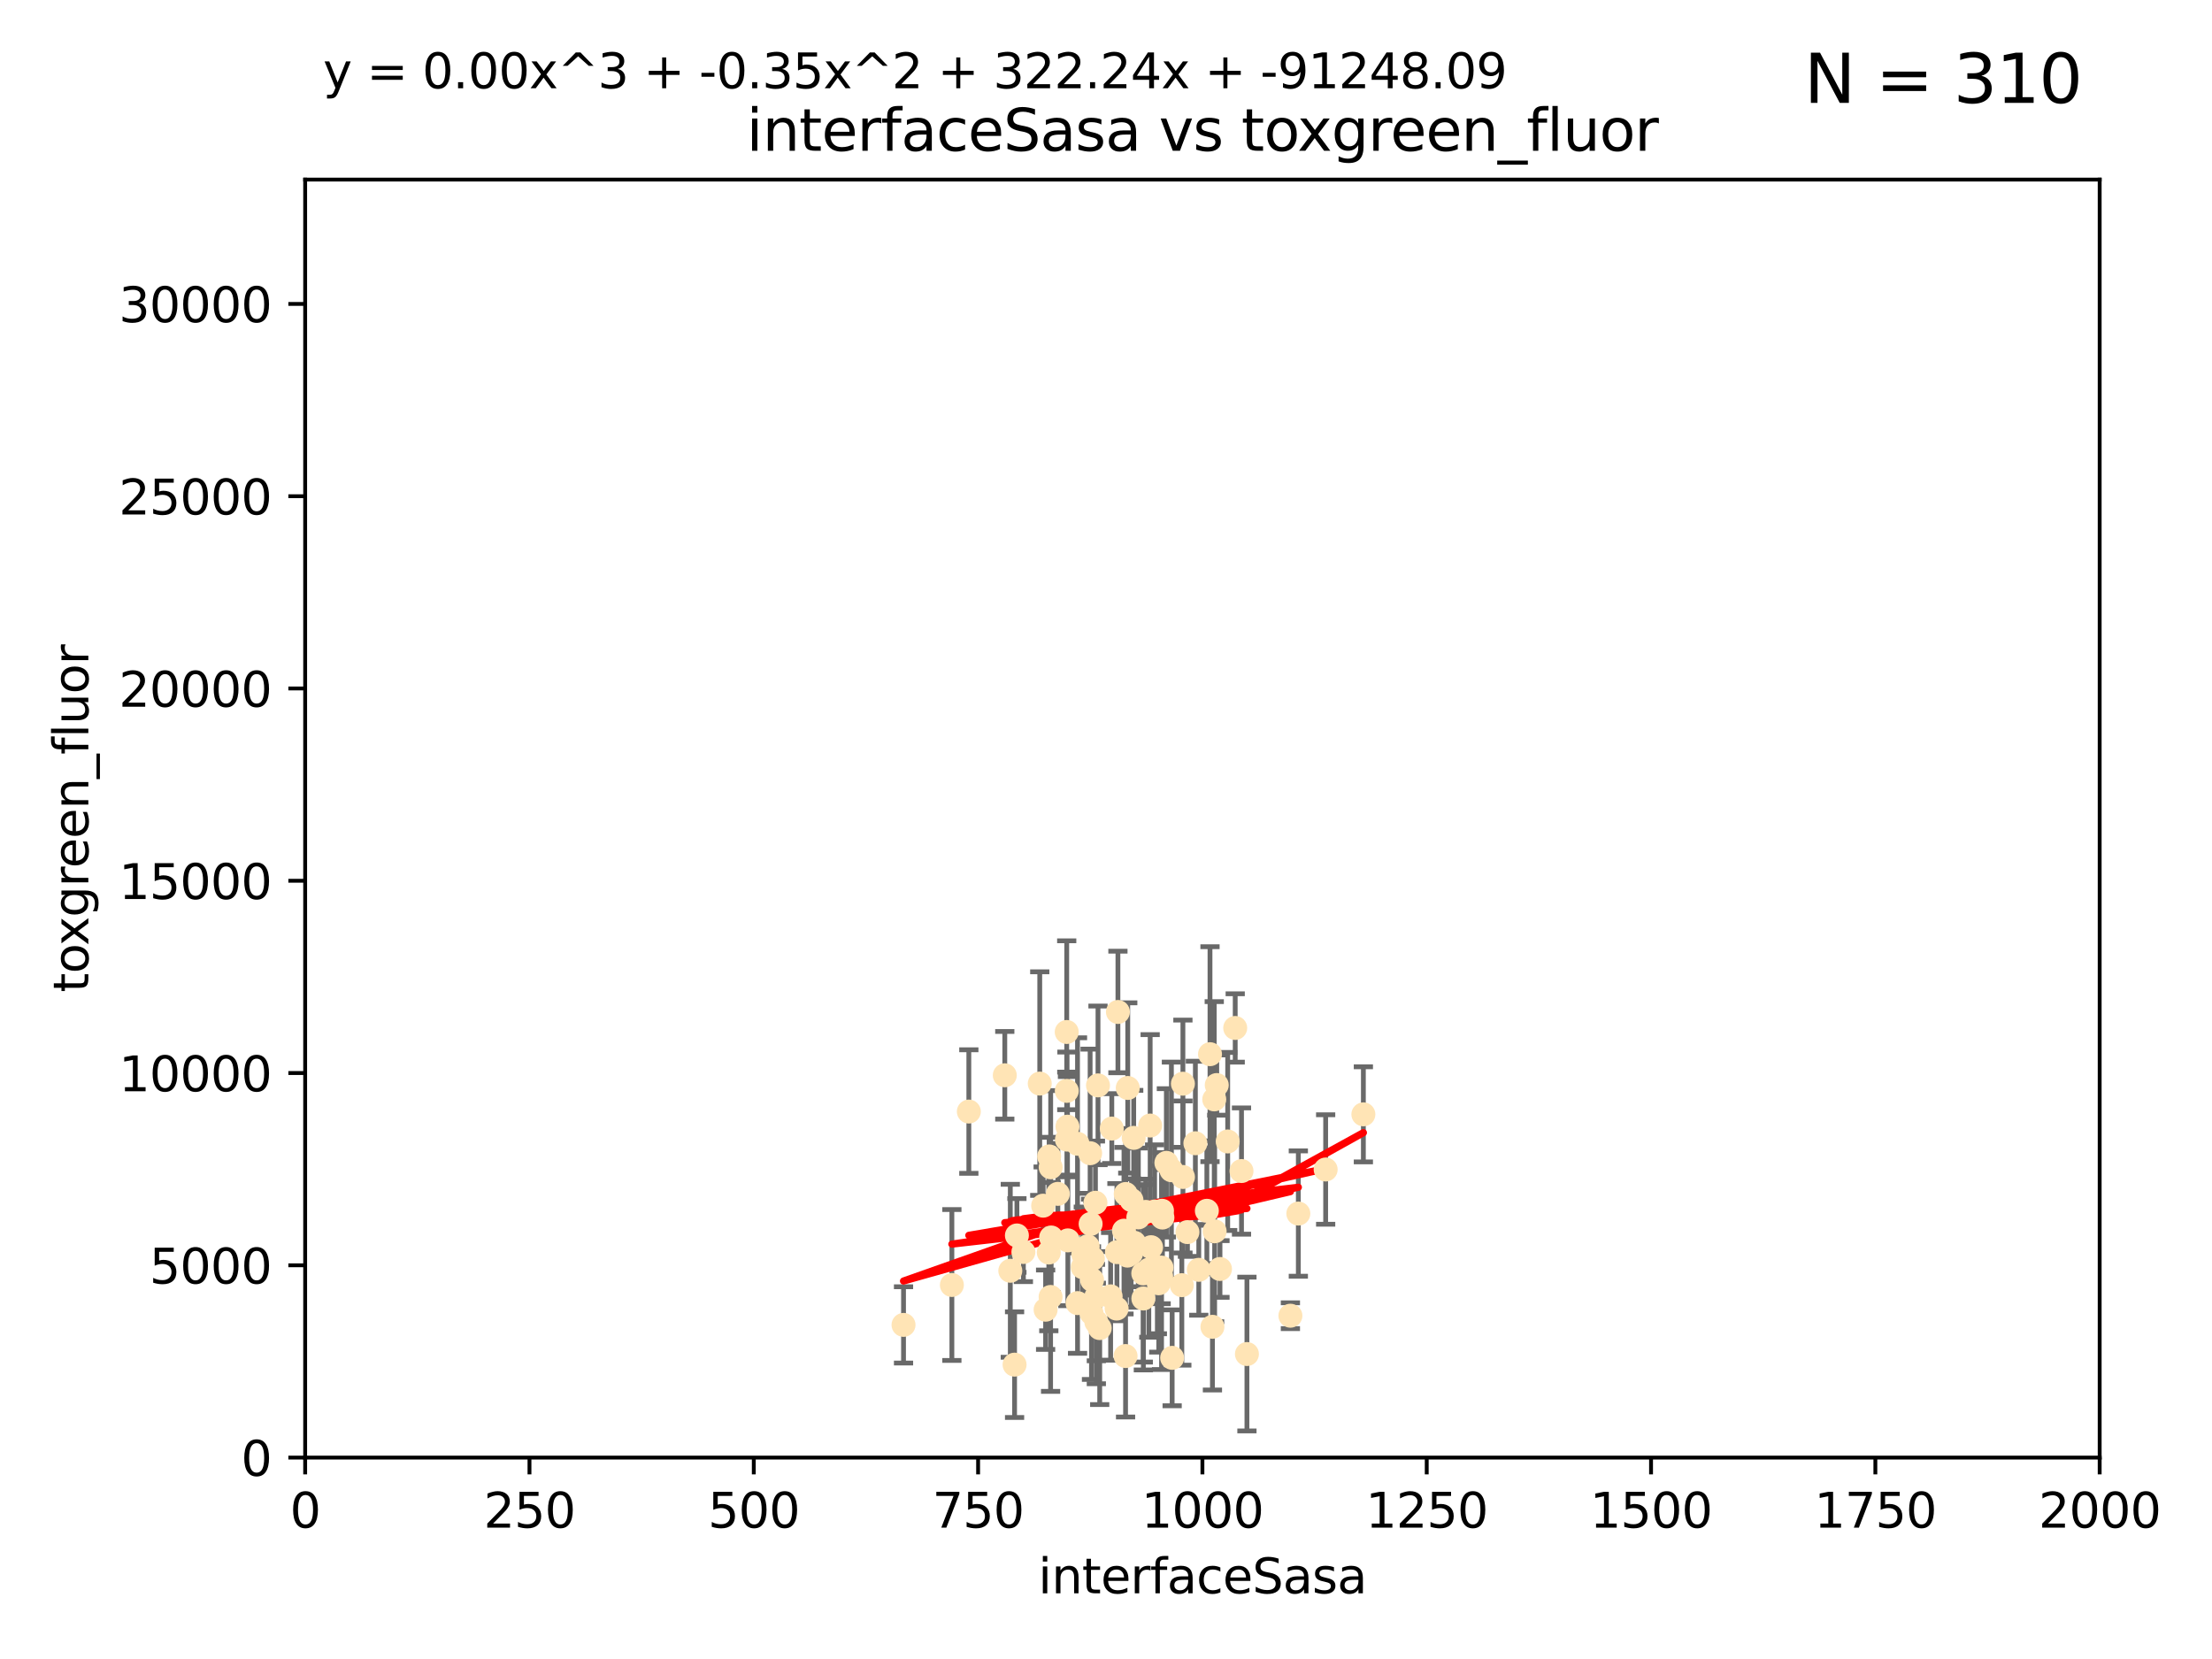 <?xml version="1.0" encoding="utf-8" standalone="no"?>
<!DOCTYPE svg PUBLIC "-//W3C//DTD SVG 1.1//EN"
  "http://www.w3.org/Graphics/SVG/1.1/DTD/svg11.dtd">
<svg xmlns:xlink="http://www.w3.org/1999/xlink" width="460.8pt" height="345.6pt" viewBox="0 0 460.8 345.6" xmlns="http://www.w3.org/2000/svg" version="1.1">
 <defs>
  <style type="text/css">*{stroke-linejoin: round; stroke-linecap: butt}</style>
 </defs>
 <g id="figure_1">
  <g id="patch_1">
   <path d="M 0 345.6 
L 460.8 345.6 
L 460.8 0 
L 0 0 
z
" style="fill: #ffffff"/>
  </g>
  <g id="axes_1">
   <g id="patch_2">
    <path d="M 63.571 303.64 
L 437.4 303.64 
L 437.4 37.411 
L 63.571 37.411 
z
" style="fill: #ffffff"/>
   </g>
   <g id="PathCollection_1">
    <defs>
     <path id="m2f754cf989" d="M 0 1.118 
C 0.297 1.118 0.581 1 0.791 0.791 
C 1 0.581 1.118 0.297 1.118 0 
C 1.118 -0.297 1 -0.581 0.791 -0.791 
C 0.581 -1 0.297 -1.118 0 -1.118 
C -0.297 -1.118 -0.581 -1 -0.791 -0.791 
C -1 -0.581 -1.118 -0.297 -1.118 0 
C -1.118 0.297 -1 0.581 -0.791 0.791 
C -0.581 1 -0.297 1.118 0 1.118 
z
" style="stroke: #ffe4b5"/>
    </defs>
    <g clip-path="url(#pc3f2e05936)">
     <use xlink:href="#m2f754cf989" x="257.317" y="214.142" style="fill: #ffe4b5; stroke: #ffe4b5"/>
     <use xlink:href="#m2f754cf989" x="253.473" y="226.035" style="fill: #ffe4b5; stroke: #ffe4b5"/>
     <use xlink:href="#m2f754cf989" x="284.016" y="232.138" style="fill: #ffe4b5; stroke: #ffe4b5"/>
     <use xlink:href="#m2f754cf989" x="252.951" y="229.021" style="fill: #ffe4b5; stroke: #ffe4b5"/>
     <use xlink:href="#m2f754cf989" x="238.166" y="265.266" style="fill: #ffe4b5; stroke: #ffe4b5"/>
     <use xlink:href="#m2f754cf989" x="224.473" y="271.461" style="fill: #ffe4b5; stroke: #ffe4b5"/>
     <use xlink:href="#m2f754cf989" x="234.146" y="256.373" style="fill: #ffe4b5; stroke: #ffe4b5"/>
     <use xlink:href="#m2f754cf989" x="222.456" y="258.395" style="fill: #ffe4b5; stroke: #ffe4b5"/>
     <use xlink:href="#m2f754cf989" x="242.065" y="252.225" style="fill: #ffe4b5; stroke: #ffe4b5"/>
     <use xlink:href="#m2f754cf989" x="241.972" y="264.067" style="fill: #ffe4b5; stroke: #ffe4b5"/>
     <use xlink:href="#m2f754cf989" x="222.376" y="234.705" style="fill: #ffe4b5; stroke: #ffe4b5"/>
     <use xlink:href="#m2f754cf989" x="270.467" y="252.808" style="fill: #ffe4b5; stroke: #ffe4b5"/>
     <use xlink:href="#m2f754cf989" x="241.101" y="264.016" style="fill: #ffe4b5; stroke: #ffe4b5"/>
     <use xlink:href="#m2f754cf989" x="234.932" y="226.641" style="fill: #ffe4b5; stroke: #ffe4b5"/>
     <use xlink:href="#m2f754cf989" x="227.491" y="266.633" style="fill: #ffe4b5; stroke: #ffe4b5"/>
     <use xlink:href="#m2f754cf989" x="259.758" y="282.072" style="fill: #ffe4b5; stroke: #ffe4b5"/>
     <use xlink:href="#m2f754cf989" x="238.183" y="270.502" style="fill: #ffe4b5; stroke: #ffe4b5"/>
     <use xlink:href="#m2f754cf989" x="251.411" y="252.228" style="fill: #ffe4b5; stroke: #ffe4b5"/>
     <use xlink:href="#m2f754cf989" x="220.37" y="248.704" style="fill: #ffe4b5; stroke: #ffe4b5"/>
     <use xlink:href="#m2f754cf989" x="244.026" y="243.781" style="fill: #ffe4b5; stroke: #ffe4b5"/>
     <use xlink:href="#m2f754cf989" x="253.033" y="256.503" style="fill: #ffe4b5; stroke: #ffe4b5"/>
     <use xlink:href="#m2f754cf989" x="242.979" y="242.243" style="fill: #ffe4b5; stroke: #ffe4b5"/>
     <use xlink:href="#m2f754cf989" x="227.196" y="254.966" style="fill: #ffe4b5; stroke: #ffe4b5"/>
     <use xlink:href="#m2f754cf989" x="234.51" y="248.729" style="fill: #ffe4b5; stroke: #ffe4b5"/>
     <use xlink:href="#m2f754cf989" x="210.465" y="264.724" style="fill: #ffe4b5; stroke: #ffe4b5"/>
     <use xlink:href="#m2f754cf989" x="232.613" y="272.601" style="fill: #ffe4b5; stroke: #ffe4b5"/>
     <use xlink:href="#m2f754cf989" x="224.465" y="238.266" style="fill: #ffe4b5; stroke: #ffe4b5"/>
     <use xlink:href="#m2f754cf989" x="234.476" y="282.488" style="fill: #ffe4b5; stroke: #ffe4b5"/>
     <use xlink:href="#m2f754cf989" x="247.368" y="256.667" style="fill: #ffe4b5; stroke: #ffe4b5"/>
     <use xlink:href="#m2f754cf989" x="209.316" y="224.002" style="fill: #ffe4b5; stroke: #ffe4b5"/>
     <use xlink:href="#m2f754cf989" x="229.09" y="276.665" style="fill: #ffe4b5; stroke: #ffe4b5"/>
     <use xlink:href="#m2f754cf989" x="218.858" y="270.179" style="fill: #ffe4b5; stroke: #ffe4b5"/>
     <use xlink:href="#m2f754cf989" x="218.972" y="257.79" style="fill: #ffe4b5; stroke: #ffe4b5"/>
     <use xlink:href="#m2f754cf989" x="231.364" y="270.053" style="fill: #ffe4b5; stroke: #ffe4b5"/>
     <use xlink:href="#m2f754cf989" x="218.877" y="243.169" style="fill: #ffe4b5; stroke: #ffe4b5"/>
     <use xlink:href="#m2f754cf989" x="258.628" y="243.949" style="fill: #ffe4b5; stroke: #ffe4b5"/>
     <use xlink:href="#m2f754cf989" x="252.573" y="276.396" style="fill: #ffe4b5; stroke: #ffe4b5"/>
     <use xlink:href="#m2f754cf989" x="227.662" y="262.208" style="fill: #ffe4b5; stroke: #ffe4b5"/>
     <use xlink:href="#m2f754cf989" x="231.609" y="235.101" style="fill: #ffe4b5; stroke: #ffe4b5"/>
     <use xlink:href="#m2f754cf989" x="216.6" y="225.731" style="fill: #ffe4b5; stroke: #ffe4b5"/>
     <use xlink:href="#m2f754cf989" x="238.682" y="252.459" style="fill: #ffe4b5; stroke: #ffe4b5"/>
     <use xlink:href="#m2f754cf989" x="198.294" y="267.687" style="fill: #ffe4b5; stroke: #ffe4b5"/>
     <use xlink:href="#m2f754cf989" x="255.751" y="237.786" style="fill: #ffe4b5; stroke: #ffe4b5"/>
     <use xlink:href="#m2f754cf989" x="222.232" y="227.251" style="fill: #ffe4b5; stroke: #ffe4b5"/>
     <use xlink:href="#m2f754cf989" x="246.422" y="225.755" style="fill: #ffe4b5; stroke: #ffe4b5"/>
     <use xlink:href="#m2f754cf989" x="235.632" y="261.055" style="fill: #ffe4b5; stroke: #ffe4b5"/>
     <use xlink:href="#m2f754cf989" x="252.065" y="219.606" style="fill: #ffe4b5; stroke: #ffe4b5"/>
     <use xlink:href="#m2f754cf989" x="213.191" y="260.81" style="fill: #ffe4b5; stroke: #ffe4b5"/>
     <use xlink:href="#m2f754cf989" x="217.82" y="272.838" style="fill: #ffe4b5; stroke: #ffe4b5"/>
     <use xlink:href="#m2f754cf989" x="234.865" y="261.568" style="fill: #ffe4b5; stroke: #ffe4b5"/>
     <use xlink:href="#m2f754cf989" x="241.886" y="265.895" style="fill: #ffe4b5; stroke: #ffe4b5"/>
     <use xlink:href="#m2f754cf989" x="228.387" y="270.123" style="fill: #ffe4b5; stroke: #ffe4b5"/>
     <use xlink:href="#m2f754cf989" x="276.158" y="243.629" style="fill: #ffe4b5; stroke: #ffe4b5"/>
     <use xlink:href="#m2f754cf989" x="232.678" y="260.841" style="fill: #ffe4b5; stroke: #ffe4b5"/>
     <use xlink:href="#m2f754cf989" x="244.181" y="282.862" style="fill: #ffe4b5; stroke: #ffe4b5"/>
     <use xlink:href="#m2f754cf989" x="254.144" y="264.352" style="fill: #ffe4b5; stroke: #ffe4b5"/>
     <use xlink:href="#m2f754cf989" x="226.589" y="259.638" style="fill: #ffe4b5; stroke: #ffe4b5"/>
     <use xlink:href="#m2f754cf989" x="225.557" y="263.984" style="fill: #ffe4b5; stroke: #ffe4b5"/>
     <use xlink:href="#m2f754cf989" x="239.321" y="264.491" style="fill: #ffe4b5; stroke: #ffe4b5"/>
     <use xlink:href="#m2f754cf989" x="246.196" y="267.724" style="fill: #ffe4b5; stroke: #ffe4b5"/>
     <use xlink:href="#m2f754cf989" x="241.39" y="267.331" style="fill: #ffe4b5; stroke: #ffe4b5"/>
     <use xlink:href="#m2f754cf989" x="249.02" y="238.16" style="fill: #ffe4b5; stroke: #ffe4b5"/>
     <use xlink:href="#m2f754cf989" x="236.28" y="258.889" style="fill: #ffe4b5; stroke: #ffe4b5"/>
     <use xlink:href="#m2f754cf989" x="237.136" y="253.604" style="fill: #ffe4b5; stroke: #ffe4b5"/>
     <use xlink:href="#m2f754cf989" x="225.673" y="261.286" style="fill: #ffe4b5; stroke: #ffe4b5"/>
     <use xlink:href="#m2f754cf989" x="222.217" y="214.982" style="fill: #ffe4b5; stroke: #ffe4b5"/>
     <use xlink:href="#m2f754cf989" x="228.733" y="226.106" style="fill: #ffe4b5; stroke: #ffe4b5"/>
     <use xlink:href="#m2f754cf989" x="211.839" y="257.367" style="fill: #ffe4b5; stroke: #ffe4b5"/>
     <use xlink:href="#m2f754cf989" x="240.525" y="252.382" style="fill: #ffe4b5; stroke: #ffe4b5"/>
     <use xlink:href="#m2f754cf989" x="232.884" y="210.811" style="fill: #ffe4b5; stroke: #ffe4b5"/>
     <use xlink:href="#m2f754cf989" x="242.155" y="253.638" style="fill: #ffe4b5; stroke: #ffe4b5"/>
     <use xlink:href="#m2f754cf989" x="239.789" y="259.813" style="fill: #ffe4b5; stroke: #ffe4b5"/>
     <use xlink:href="#m2f754cf989" x="228.2" y="250.551" style="fill: #ffe4b5; stroke: #ffe4b5"/>
     <use xlink:href="#m2f754cf989" x="218.555" y="240.904" style="fill: #ffe4b5; stroke: #ffe4b5"/>
     <use xlink:href="#m2f754cf989" x="217.308" y="251.165" style="fill: #ffe4b5; stroke: #ffe4b5"/>
     <use xlink:href="#m2f754cf989" x="236.172" y="237.036" style="fill: #ffe4b5; stroke: #ffe4b5"/>
     <use xlink:href="#m2f754cf989" x="188.221" y="276" style="fill: #ffe4b5; stroke: #ffe4b5"/>
     <use xlink:href="#m2f754cf989" x="227.377" y="273.541" style="fill: #ffe4b5; stroke: #ffe4b5"/>
     <use xlink:href="#m2f754cf989" x="249.73" y="264.53" style="fill: #ffe4b5; stroke: #ffe4b5"/>
     <use xlink:href="#m2f754cf989" x="235.708" y="250.007" style="fill: #ffe4b5; stroke: #ffe4b5"/>
     <use xlink:href="#m2f754cf989" x="218.486" y="260.923" style="fill: #ffe4b5; stroke: #ffe4b5"/>
     <use xlink:href="#m2f754cf989" x="227.093" y="240.236" style="fill: #ffe4b5; stroke: #ffe4b5"/>
     <use xlink:href="#m2f754cf989" x="201.826" y="231.557" style="fill: #ffe4b5; stroke: #ffe4b5"/>
     <use xlink:href="#m2f754cf989" x="228.389" y="275.395" style="fill: #ffe4b5; stroke: #ffe4b5"/>
     <use xlink:href="#m2f754cf989" x="268.814" y="274.088" style="fill: #ffe4b5; stroke: #ffe4b5"/>
     <use xlink:href="#m2f754cf989" x="246.431" y="245.186" style="fill: #ffe4b5; stroke: #ffe4b5"/>
     <use xlink:href="#m2f754cf989" x="239.6" y="234.47" style="fill: #ffe4b5; stroke: #ffe4b5"/>
     <use xlink:href="#m2f754cf989" x="222.265" y="237.399" style="fill: #ffe4b5; stroke: #ffe4b5"/>
     <use xlink:href="#m2f754cf989" x="211.355" y="284.28" style="fill: #ffe4b5; stroke: #ffe4b5"/>
    </g>
   </g>
   <g id="matplotlib.axis_1">
    <g id="xtick_1">
     <g id="line2d_1">
      <defs>
       <path id="ma28002d897" d="M 0 0 
L 0 3.5 
" style="stroke: #000000; stroke-width: 0.8"/>
      </defs>
      <g>
       <use xlink:href="#ma28002d897" x="63.571" y="303.64" style="stroke: #000000; stroke-width: 0.8"/>
      </g>
     </g>
     <g id="text_1">
      <!-- 0 -->
      <g transform="translate(60.39 318.238)scale(0.1 -0.1)">
       <defs>
        <path id="DejaVuSans-30" d="M 2034 4250 
Q 1547 4250 1301 3770 
Q 1056 3291 1056 2328 
Q 1056 1369 1301 889 
Q 1547 409 2034 409 
Q 2525 409 2770 889 
Q 3016 1369 3016 2328 
Q 3016 3291 2770 3770 
Q 2525 4250 2034 4250 
z
M 2034 4750 
Q 2819 4750 3233 4129 
Q 3647 3509 3647 2328 
Q 3647 1150 3233 529 
Q 2819 -91 2034 -91 
Q 1250 -91 836 529 
Q 422 1150 422 2328 
Q 422 3509 836 4129 
Q 1250 4750 2034 4750 
z
" transform="scale(0.016)"/>
       </defs>
       <use xlink:href="#DejaVuSans-30"/>
      </g>
     </g>
    </g>
    <g id="xtick_2">
     <g id="line2d_2">
      <g>
       <use xlink:href="#ma28002d897" x="110.3" y="303.64" style="stroke: #000000; stroke-width: 0.8"/>
      </g>
     </g>
     <g id="text_2">
      <!-- 250 -->
      <g transform="translate(100.756 318.238)scale(0.1 -0.1)">
       <defs>
        <path id="DejaVuSans-32" d="M 1228 531 
L 3431 531 
L 3431 0 
L 469 0 
L 469 531 
Q 828 903 1448 1529 
Q 2069 2156 2228 2338 
Q 2531 2678 2651 2914 
Q 2772 3150 2772 3378 
Q 2772 3750 2511 3984 
Q 2250 4219 1831 4219 
Q 1534 4219 1204 4116 
Q 875 4013 500 3803 
L 500 4441 
Q 881 4594 1212 4672 
Q 1544 4750 1819 4750 
Q 2544 4750 2975 4387 
Q 3406 4025 3406 3419 
Q 3406 3131 3298 2873 
Q 3191 2616 2906 2266 
Q 2828 2175 2409 1742 
Q 1991 1309 1228 531 
z
" transform="scale(0.016)"/>
        <path id="DejaVuSans-35" d="M 691 4666 
L 3169 4666 
L 3169 4134 
L 1269 4134 
L 1269 2991 
Q 1406 3038 1543 3061 
Q 1681 3084 1819 3084 
Q 2600 3084 3056 2656 
Q 3513 2228 3513 1497 
Q 3513 744 3044 326 
Q 2575 -91 1722 -91 
Q 1428 -91 1123 -41 
Q 819 9 494 109 
L 494 744 
Q 775 591 1075 516 
Q 1375 441 1709 441 
Q 2250 441 2565 725 
Q 2881 1009 2881 1497 
Q 2881 1984 2565 2268 
Q 2250 2553 1709 2553 
Q 1456 2553 1204 2497 
Q 953 2441 691 2322 
L 691 4666 
z
" transform="scale(0.016)"/>
       </defs>
       <use xlink:href="#DejaVuSans-32"/>
       <use xlink:href="#DejaVuSans-35" x="63.623"/>
       <use xlink:href="#DejaVuSans-30" x="127.246"/>
      </g>
     </g>
    </g>
    <g id="xtick_3">
     <g id="line2d_3">
      <g>
       <use xlink:href="#ma28002d897" x="157.028" y="303.64" style="stroke: #000000; stroke-width: 0.8"/>
      </g>
     </g>
     <g id="text_3">
      <!-- 500 -->
      <g transform="translate(147.485 318.238)scale(0.1 -0.1)">
       <use xlink:href="#DejaVuSans-35"/>
       <use xlink:href="#DejaVuSans-30" x="63.623"/>
       <use xlink:href="#DejaVuSans-30" x="127.246"/>
      </g>
     </g>
    </g>
    <g id="xtick_4">
     <g id="line2d_4">
      <g>
       <use xlink:href="#ma28002d897" x="203.757" y="303.64" style="stroke: #000000; stroke-width: 0.8"/>
      </g>
     </g>
     <g id="text_4">
      <!-- 750 -->
      <g transform="translate(194.213 318.238)scale(0.1 -0.1)">
       <defs>
        <path id="DejaVuSans-37" d="M 525 4666 
L 3525 4666 
L 3525 4397 
L 1831 0 
L 1172 0 
L 2766 4134 
L 525 4134 
L 525 4666 
z
" transform="scale(0.016)"/>
       </defs>
       <use xlink:href="#DejaVuSans-37"/>
       <use xlink:href="#DejaVuSans-35" x="63.623"/>
       <use xlink:href="#DejaVuSans-30" x="127.246"/>
      </g>
     </g>
    </g>
    <g id="xtick_5">
     <g id="line2d_5">
      <g>
       <use xlink:href="#ma28002d897" x="250.486" y="303.64" style="stroke: #000000; stroke-width: 0.8"/>
      </g>
     </g>
     <g id="text_5">
      <!-- 1000 -->
      <g transform="translate(237.761 318.238)scale(0.1 -0.1)">
       <defs>
        <path id="DejaVuSans-31" d="M 794 531 
L 1825 531 
L 1825 4091 
L 703 3866 
L 703 4441 
L 1819 4666 
L 2450 4666 
L 2450 531 
L 3481 531 
L 3481 0 
L 794 0 
L 794 531 
z
" transform="scale(0.016)"/>
       </defs>
       <use xlink:href="#DejaVuSans-31"/>
       <use xlink:href="#DejaVuSans-30" x="63.623"/>
       <use xlink:href="#DejaVuSans-30" x="127.246"/>
       <use xlink:href="#DejaVuSans-30" x="190.869"/>
      </g>
     </g>
    </g>
    <g id="xtick_6">
     <g id="line2d_6">
      <g>
       <use xlink:href="#ma28002d897" x="297.214" y="303.64" style="stroke: #000000; stroke-width: 0.8"/>
      </g>
     </g>
     <g id="text_6">
      <!-- 1250 -->
      <g transform="translate(284.489 318.238)scale(0.1 -0.1)">
       <use xlink:href="#DejaVuSans-31"/>
       <use xlink:href="#DejaVuSans-32" x="63.623"/>
       <use xlink:href="#DejaVuSans-35" x="127.246"/>
       <use xlink:href="#DejaVuSans-30" x="190.869"/>
      </g>
     </g>
    </g>
    <g id="xtick_7">
     <g id="line2d_7">
      <g>
       <use xlink:href="#ma28002d897" x="343.943" y="303.64" style="stroke: #000000; stroke-width: 0.8"/>
      </g>
     </g>
     <g id="text_7">
      <!-- 1500 -->
      <g transform="translate(331.218 318.238)scale(0.1 -0.1)">
       <use xlink:href="#DejaVuSans-31"/>
       <use xlink:href="#DejaVuSans-35" x="63.623"/>
       <use xlink:href="#DejaVuSans-30" x="127.246"/>
       <use xlink:href="#DejaVuSans-30" x="190.869"/>
      </g>
     </g>
    </g>
    <g id="xtick_8">
     <g id="line2d_8">
      <g>
       <use xlink:href="#ma28002d897" x="390.671" y="303.64" style="stroke: #000000; stroke-width: 0.8"/>
      </g>
     </g>
     <g id="text_8">
      <!-- 1750 -->
      <g transform="translate(377.946 318.238)scale(0.1 -0.1)">
       <use xlink:href="#DejaVuSans-31"/>
       <use xlink:href="#DejaVuSans-37" x="63.623"/>
       <use xlink:href="#DejaVuSans-35" x="127.246"/>
       <use xlink:href="#DejaVuSans-30" x="190.869"/>
      </g>
     </g>
    </g>
    <g id="xtick_9">
     <g id="line2d_9">
      <g>
       <use xlink:href="#ma28002d897" x="437.4" y="303.64" style="stroke: #000000; stroke-width: 0.8"/>
      </g>
     </g>
     <g id="text_9">
      <!-- 2000 -->
      <g transform="translate(424.675 318.238)scale(0.1 -0.1)">
       <use xlink:href="#DejaVuSans-32"/>
       <use xlink:href="#DejaVuSans-30" x="63.623"/>
       <use xlink:href="#DejaVuSans-30" x="127.246"/>
       <use xlink:href="#DejaVuSans-30" x="190.869"/>
      </g>
     </g>
    </g>
    <g id="text_10">
     <!-- interfaceSasa -->
     <g transform="translate(216.279 331.917)scale(0.1 -0.1)">
      <defs>
       <path id="DejaVuSans-69" d="M 603 3500 
L 1178 3500 
L 1178 0 
L 603 0 
L 603 3500 
z
M 603 4863 
L 1178 4863 
L 1178 4134 
L 603 4134 
L 603 4863 
z
" transform="scale(0.016)"/>
       <path id="DejaVuSans-6e" d="M 3513 2113 
L 3513 0 
L 2938 0 
L 2938 2094 
Q 2938 2591 2744 2837 
Q 2550 3084 2163 3084 
Q 1697 3084 1428 2787 
Q 1159 2491 1159 1978 
L 1159 0 
L 581 0 
L 581 3500 
L 1159 3500 
L 1159 2956 
Q 1366 3272 1645 3428 
Q 1925 3584 2291 3584 
Q 2894 3584 3203 3211 
Q 3513 2838 3513 2113 
z
" transform="scale(0.016)"/>
       <path id="DejaVuSans-74" d="M 1172 4494 
L 1172 3500 
L 2356 3500 
L 2356 3053 
L 1172 3053 
L 1172 1153 
Q 1172 725 1289 603 
Q 1406 481 1766 481 
L 2356 481 
L 2356 0 
L 1766 0 
Q 1100 0 847 248 
Q 594 497 594 1153 
L 594 3053 
L 172 3053 
L 172 3500 
L 594 3500 
L 594 4494 
L 1172 4494 
z
" transform="scale(0.016)"/>
       <path id="DejaVuSans-65" d="M 3597 1894 
L 3597 1613 
L 953 1613 
Q 991 1019 1311 708 
Q 1631 397 2203 397 
Q 2534 397 2845 478 
Q 3156 559 3463 722 
L 3463 178 
Q 3153 47 2828 -22 
Q 2503 -91 2169 -91 
Q 1331 -91 842 396 
Q 353 884 353 1716 
Q 353 2575 817 3079 
Q 1281 3584 2069 3584 
Q 2775 3584 3186 3129 
Q 3597 2675 3597 1894 
z
M 3022 2063 
Q 3016 2534 2758 2815 
Q 2500 3097 2075 3097 
Q 1594 3097 1305 2825 
Q 1016 2553 972 2059 
L 3022 2063 
z
" transform="scale(0.016)"/>
       <path id="DejaVuSans-72" d="M 2631 2963 
Q 2534 3019 2420 3045 
Q 2306 3072 2169 3072 
Q 1681 3072 1420 2755 
Q 1159 2438 1159 1844 
L 1159 0 
L 581 0 
L 581 3500 
L 1159 3500 
L 1159 2956 
Q 1341 3275 1631 3429 
Q 1922 3584 2338 3584 
Q 2397 3584 2469 3576 
Q 2541 3569 2628 3553 
L 2631 2963 
z
" transform="scale(0.016)"/>
       <path id="DejaVuSans-66" d="M 2375 4863 
L 2375 4384 
L 1825 4384 
Q 1516 4384 1395 4259 
Q 1275 4134 1275 3809 
L 1275 3500 
L 2222 3500 
L 2222 3053 
L 1275 3053 
L 1275 0 
L 697 0 
L 697 3053 
L 147 3053 
L 147 3500 
L 697 3500 
L 697 3744 
Q 697 4328 969 4595 
Q 1241 4863 1831 4863 
L 2375 4863 
z
" transform="scale(0.016)"/>
       <path id="DejaVuSans-61" d="M 2194 1759 
Q 1497 1759 1228 1600 
Q 959 1441 959 1056 
Q 959 750 1161 570 
Q 1363 391 1709 391 
Q 2188 391 2477 730 
Q 2766 1069 2766 1631 
L 2766 1759 
L 2194 1759 
z
M 3341 1997 
L 3341 0 
L 2766 0 
L 2766 531 
Q 2569 213 2275 61 
Q 1981 -91 1556 -91 
Q 1019 -91 701 211 
Q 384 513 384 1019 
Q 384 1609 779 1909 
Q 1175 2209 1959 2209 
L 2766 2209 
L 2766 2266 
Q 2766 2663 2505 2880 
Q 2244 3097 1772 3097 
Q 1472 3097 1187 3025 
Q 903 2953 641 2809 
L 641 3341 
Q 956 3463 1253 3523 
Q 1550 3584 1831 3584 
Q 2591 3584 2966 3190 
Q 3341 2797 3341 1997 
z
" transform="scale(0.016)"/>
       <path id="DejaVuSans-63" d="M 3122 3366 
L 3122 2828 
Q 2878 2963 2633 3030 
Q 2388 3097 2138 3097 
Q 1578 3097 1268 2742 
Q 959 2388 959 1747 
Q 959 1106 1268 751 
Q 1578 397 2138 397 
Q 2388 397 2633 464 
Q 2878 531 3122 666 
L 3122 134 
Q 2881 22 2623 -34 
Q 2366 -91 2075 -91 
Q 1284 -91 818 406 
Q 353 903 353 1747 
Q 353 2603 823 3093 
Q 1294 3584 2113 3584 
Q 2378 3584 2631 3529 
Q 2884 3475 3122 3366 
z
" transform="scale(0.016)"/>
       <path id="DejaVuSans-53" d="M 3425 4513 
L 3425 3897 
Q 3066 4069 2747 4153 
Q 2428 4238 2131 4238 
Q 1616 4238 1336 4038 
Q 1056 3838 1056 3469 
Q 1056 3159 1242 3001 
Q 1428 2844 1947 2747 
L 2328 2669 
Q 3034 2534 3370 2195 
Q 3706 1856 3706 1288 
Q 3706 609 3251 259 
Q 2797 -91 1919 -91 
Q 1588 -91 1214 -16 
Q 841 59 441 206 
L 441 856 
Q 825 641 1194 531 
Q 1563 422 1919 422 
Q 2459 422 2753 634 
Q 3047 847 3047 1241 
Q 3047 1584 2836 1778 
Q 2625 1972 2144 2069 
L 1759 2144 
Q 1053 2284 737 2584 
Q 422 2884 422 3419 
Q 422 4038 858 4394 
Q 1294 4750 2059 4750 
Q 2388 4750 2728 4690 
Q 3069 4631 3425 4513 
z
" transform="scale(0.016)"/>
       <path id="DejaVuSans-73" d="M 2834 3397 
L 2834 2853 
Q 2591 2978 2328 3040 
Q 2066 3103 1784 3103 
Q 1356 3103 1142 2972 
Q 928 2841 928 2578 
Q 928 2378 1081 2264 
Q 1234 2150 1697 2047 
L 1894 2003 
Q 2506 1872 2764 1633 
Q 3022 1394 3022 966 
Q 3022 478 2636 193 
Q 2250 -91 1575 -91 
Q 1294 -91 989 -36 
Q 684 19 347 128 
L 347 722 
Q 666 556 975 473 
Q 1284 391 1588 391 
Q 1994 391 2212 530 
Q 2431 669 2431 922 
Q 2431 1156 2273 1281 
Q 2116 1406 1581 1522 
L 1381 1569 
Q 847 1681 609 1914 
Q 372 2147 372 2553 
Q 372 3047 722 3315 
Q 1072 3584 1716 3584 
Q 2034 3584 2315 3537 
Q 2597 3491 2834 3397 
z
" transform="scale(0.016)"/>
      </defs>
      <use xlink:href="#DejaVuSans-69"/>
      <use xlink:href="#DejaVuSans-6e" x="27.783"/>
      <use xlink:href="#DejaVuSans-74" x="91.162"/>
      <use xlink:href="#DejaVuSans-65" x="130.371"/>
      <use xlink:href="#DejaVuSans-72" x="191.895"/>
      <use xlink:href="#DejaVuSans-66" x="233.008"/>
      <use xlink:href="#DejaVuSans-61" x="268.213"/>
      <use xlink:href="#DejaVuSans-63" x="329.492"/>
      <use xlink:href="#DejaVuSans-65" x="384.473"/>
      <use xlink:href="#DejaVuSans-53" x="445.996"/>
      <use xlink:href="#DejaVuSans-61" x="509.473"/>
      <use xlink:href="#DejaVuSans-73" x="570.752"/>
      <use xlink:href="#DejaVuSans-61" x="622.852"/>
     </g>
    </g>
   </g>
   <g id="matplotlib.axis_2">
    <g id="ytick_1">
     <g id="line2d_10">
      <defs>
       <path id="m6b394aa7d5" d="M 0 0 
L -3.5 0 
" style="stroke: #000000; stroke-width: 0.8"/>
      </defs>
      <g>
       <use xlink:href="#m6b394aa7d5" x="63.571" y="303.64" style="stroke: #000000; stroke-width: 0.8"/>
      </g>
     </g>
     <g id="text_11">
      <!-- 0 -->
      <g transform="translate(50.209 307.439)scale(0.1 -0.1)">
       <use xlink:href="#DejaVuSans-30"/>
      </g>
     </g>
    </g>
    <g id="ytick_2">
     <g id="line2d_11">
      <g>
       <use xlink:href="#m6b394aa7d5" x="63.571" y="263.586" style="stroke: #000000; stroke-width: 0.8"/>
      </g>
     </g>
     <g id="text_12">
      <!-- 5000 -->
      <g transform="translate(31.121 267.385)scale(0.1 -0.1)">
       <use xlink:href="#DejaVuSans-35"/>
       <use xlink:href="#DejaVuSans-30" x="63.623"/>
       <use xlink:href="#DejaVuSans-30" x="127.246"/>
       <use xlink:href="#DejaVuSans-30" x="190.869"/>
      </g>
     </g>
    </g>
    <g id="ytick_3">
     <g id="line2d_12">
      <g>
       <use xlink:href="#m6b394aa7d5" x="63.571" y="223.532" style="stroke: #000000; stroke-width: 0.8"/>
      </g>
     </g>
     <g id="text_13">
      <!-- 10000 -->
      <g transform="translate(24.759 227.331)scale(0.1 -0.1)">
       <use xlink:href="#DejaVuSans-31"/>
       <use xlink:href="#DejaVuSans-30" x="63.623"/>
       <use xlink:href="#DejaVuSans-30" x="127.246"/>
       <use xlink:href="#DejaVuSans-30" x="190.869"/>
       <use xlink:href="#DejaVuSans-30" x="254.492"/>
      </g>
     </g>
    </g>
    <g id="ytick_4">
     <g id="line2d_13">
      <g>
       <use xlink:href="#m6b394aa7d5" x="63.571" y="183.478" style="stroke: #000000; stroke-width: 0.8"/>
      </g>
     </g>
     <g id="text_14">
      <!-- 15000 -->
      <g transform="translate(24.759 187.278)scale(0.1 -0.1)">
       <use xlink:href="#DejaVuSans-31"/>
       <use xlink:href="#DejaVuSans-35" x="63.623"/>
       <use xlink:href="#DejaVuSans-30" x="127.246"/>
       <use xlink:href="#DejaVuSans-30" x="190.869"/>
       <use xlink:href="#DejaVuSans-30" x="254.492"/>
      </g>
     </g>
    </g>
    <g id="ytick_5">
     <g id="line2d_14">
      <g>
       <use xlink:href="#m6b394aa7d5" x="63.571" y="143.424" style="stroke: #000000; stroke-width: 0.8"/>
      </g>
     </g>
     <g id="text_15">
      <!-- 20000 -->
      <g transform="translate(24.759 147.224)scale(0.1 -0.1)">
       <use xlink:href="#DejaVuSans-32"/>
       <use xlink:href="#DejaVuSans-30" x="63.623"/>
       <use xlink:href="#DejaVuSans-30" x="127.246"/>
       <use xlink:href="#DejaVuSans-30" x="190.869"/>
       <use xlink:href="#DejaVuSans-30" x="254.492"/>
      </g>
     </g>
    </g>
    <g id="ytick_6">
     <g id="line2d_15">
      <g>
       <use xlink:href="#m6b394aa7d5" x="63.571" y="103.371" style="stroke: #000000; stroke-width: 0.8"/>
      </g>
     </g>
     <g id="text_16">
      <!-- 25000 -->
      <g transform="translate(24.759 107.17)scale(0.1 -0.1)">
       <use xlink:href="#DejaVuSans-32"/>
       <use xlink:href="#DejaVuSans-35" x="63.623"/>
       <use xlink:href="#DejaVuSans-30" x="127.246"/>
       <use xlink:href="#DejaVuSans-30" x="190.869"/>
       <use xlink:href="#DejaVuSans-30" x="254.492"/>
      </g>
     </g>
    </g>
    <g id="ytick_7">
     <g id="line2d_16">
      <g>
       <use xlink:href="#m6b394aa7d5" x="63.571" y="63.317" style="stroke: #000000; stroke-width: 0.8"/>
      </g>
     </g>
     <g id="text_17">
      <!-- 30000 -->
      <g transform="translate(24.759 67.116)scale(0.1 -0.1)">
       <defs>
        <path id="DejaVuSans-33" d="M 2597 2516 
Q 3050 2419 3304 2112 
Q 3559 1806 3559 1356 
Q 3559 666 3084 287 
Q 2609 -91 1734 -91 
Q 1441 -91 1130 -33 
Q 819 25 488 141 
L 488 750 
Q 750 597 1062 519 
Q 1375 441 1716 441 
Q 2309 441 2620 675 
Q 2931 909 2931 1356 
Q 2931 1769 2642 2001 
Q 2353 2234 1838 2234 
L 1294 2234 
L 1294 2753 
L 1863 2753 
Q 2328 2753 2575 2939 
Q 2822 3125 2822 3475 
Q 2822 3834 2567 4026 
Q 2313 4219 1838 4219 
Q 1578 4219 1281 4162 
Q 984 4106 628 3988 
L 628 4550 
Q 988 4650 1302 4700 
Q 1616 4750 1894 4750 
Q 2613 4750 3031 4423 
Q 3450 4097 3450 3541 
Q 3450 3153 3228 2886 
Q 3006 2619 2597 2516 
z
" transform="scale(0.016)"/>
       </defs>
       <use xlink:href="#DejaVuSans-33"/>
       <use xlink:href="#DejaVuSans-30" x="63.623"/>
       <use xlink:href="#DejaVuSans-30" x="127.246"/>
       <use xlink:href="#DejaVuSans-30" x="190.869"/>
       <use xlink:href="#DejaVuSans-30" x="254.492"/>
      </g>
     </g>
    </g>
    <g id="text_18">
     <!-- toxgreen_fluor -->
     <g transform="translate(18.401 206.72)rotate(-90)scale(0.1 -0.1)">
      <defs>
       <path id="DejaVuSans-6f" d="M 1959 3097 
Q 1497 3097 1228 2736 
Q 959 2375 959 1747 
Q 959 1119 1226 758 
Q 1494 397 1959 397 
Q 2419 397 2687 759 
Q 2956 1122 2956 1747 
Q 2956 2369 2687 2733 
Q 2419 3097 1959 3097 
z
M 1959 3584 
Q 2709 3584 3137 3096 
Q 3566 2609 3566 1747 
Q 3566 888 3137 398 
Q 2709 -91 1959 -91 
Q 1206 -91 779 398 
Q 353 888 353 1747 
Q 353 2609 779 3096 
Q 1206 3584 1959 3584 
z
" transform="scale(0.016)"/>
       <path id="DejaVuSans-78" d="M 3513 3500 
L 2247 1797 
L 3578 0 
L 2900 0 
L 1881 1375 
L 863 0 
L 184 0 
L 1544 1831 
L 300 3500 
L 978 3500 
L 1906 2253 
L 2834 3500 
L 3513 3500 
z
" transform="scale(0.016)"/>
       <path id="DejaVuSans-67" d="M 2906 1791 
Q 2906 2416 2648 2759 
Q 2391 3103 1925 3103 
Q 1463 3103 1205 2759 
Q 947 2416 947 1791 
Q 947 1169 1205 825 
Q 1463 481 1925 481 
Q 2391 481 2648 825 
Q 2906 1169 2906 1791 
z
M 3481 434 
Q 3481 -459 3084 -895 
Q 2688 -1331 1869 -1331 
Q 1566 -1331 1297 -1286 
Q 1028 -1241 775 -1147 
L 775 -588 
Q 1028 -725 1275 -790 
Q 1522 -856 1778 -856 
Q 2344 -856 2625 -561 
Q 2906 -266 2906 331 
L 2906 616 
Q 2728 306 2450 153 
Q 2172 0 1784 0 
Q 1141 0 747 490 
Q 353 981 353 1791 
Q 353 2603 747 3093 
Q 1141 3584 1784 3584 
Q 2172 3584 2450 3431 
Q 2728 3278 2906 2969 
L 2906 3500 
L 3481 3500 
L 3481 434 
z
" transform="scale(0.016)"/>
       <path id="DejaVuSans-5f" d="M 3263 -1063 
L 3263 -1509 
L -63 -1509 
L -63 -1063 
L 3263 -1063 
z
" transform="scale(0.016)"/>
       <path id="DejaVuSans-6c" d="M 603 4863 
L 1178 4863 
L 1178 0 
L 603 0 
L 603 4863 
z
" transform="scale(0.016)"/>
       <path id="DejaVuSans-75" d="M 544 1381 
L 544 3500 
L 1119 3500 
L 1119 1403 
Q 1119 906 1312 657 
Q 1506 409 1894 409 
Q 2359 409 2629 706 
Q 2900 1003 2900 1516 
L 2900 3500 
L 3475 3500 
L 3475 0 
L 2900 0 
L 2900 538 
Q 2691 219 2414 64 
Q 2138 -91 1772 -91 
Q 1169 -91 856 284 
Q 544 659 544 1381 
z
M 1991 3584 
L 1991 3584 
z
" transform="scale(0.016)"/>
      </defs>
      <use xlink:href="#DejaVuSans-74"/>
      <use xlink:href="#DejaVuSans-6f" x="39.209"/>
      <use xlink:href="#DejaVuSans-78" x="97.266"/>
      <use xlink:href="#DejaVuSans-67" x="156.445"/>
      <use xlink:href="#DejaVuSans-72" x="219.922"/>
      <use xlink:href="#DejaVuSans-65" x="258.785"/>
      <use xlink:href="#DejaVuSans-65" x="320.309"/>
      <use xlink:href="#DejaVuSans-6e" x="381.832"/>
      <use xlink:href="#DejaVuSans-5f" x="445.211"/>
      <use xlink:href="#DejaVuSans-66" x="495.211"/>
      <use xlink:href="#DejaVuSans-6c" x="530.416"/>
      <use xlink:href="#DejaVuSans-75" x="558.199"/>
      <use xlink:href="#DejaVuSans-6f" x="621.578"/>
      <use xlink:href="#DejaVuSans-72" x="682.76"/>
     </g>
    </g>
   </g>
   <g id="LineCollection_1">
    <path d="M 257.317 221.265 
L 257.317 207.019 
" clip-path="url(#pc3f2e05936)" style="fill: none; stroke: #696969"/>
    <path d="M 253.473 232.311 
L 253.473 219.76 
" clip-path="url(#pc3f2e05936)" style="fill: none; stroke: #696969"/>
    <path d="M 284.016 242.041 
L 284.016 222.234 
" clip-path="url(#pc3f2e05936)" style="fill: none; stroke: #696969"/>
    <path d="M 252.951 249.381 
L 252.951 208.66 
" clip-path="url(#pc3f2e05936)" style="fill: none; stroke: #696969"/>
    <path d="M 238.166 283.743 
L 238.166 246.789 
" clip-path="url(#pc3f2e05936)" style="fill: none; stroke: #696969"/>
    <path d="M 224.473 281.916 
L 224.473 261.006 
" clip-path="url(#pc3f2e05936)" style="fill: none; stroke: #696969"/>
    <path d="M 234.146 273.718 
L 234.146 239.028 
" clip-path="url(#pc3f2e05936)" style="fill: none; stroke: #696969"/>
    <path d="M 222.456 271.994 
L 222.456 244.796 
" clip-path="url(#pc3f2e05936)" style="fill: none; stroke: #696969"/>
    <path d="M 242.065 264.341 
L 242.065 240.11 
" clip-path="url(#pc3f2e05936)" style="fill: none; stroke: #696969"/>
    <path d="M 241.972 285.293 
L 241.972 242.842 
" clip-path="url(#pc3f2e05936)" style="fill: none; stroke: #696969"/>
    <path d="M 222.376 245.154 
L 222.376 224.257 
" clip-path="url(#pc3f2e05936)" style="fill: none; stroke: #696969"/>
    <path d="M 270.467 265.864 
L 270.467 239.753 
" clip-path="url(#pc3f2e05936)" style="fill: none; stroke: #696969"/>
    <path d="M 241.101 277.846 
L 241.101 250.185 
" clip-path="url(#pc3f2e05936)" style="fill: none; stroke: #696969"/>
    <path d="M 234.932 244.374 
L 234.932 208.907 
" clip-path="url(#pc3f2e05936)" style="fill: none; stroke: #696969"/>
    <path d="M 227.491 270.554 
L 227.491 262.713 
" clip-path="url(#pc3f2e05936)" style="fill: none; stroke: #696969"/>
    <path d="M 259.758 298.088 
L 259.758 266.055 
" clip-path="url(#pc3f2e05936)" style="fill: none; stroke: #696969"/>
    <path d="M 238.183 285.38 
L 238.183 255.625 
" clip-path="url(#pc3f2e05936)" style="fill: none; stroke: #696969"/>
    <path d="M 251.411 265.341 
L 251.411 239.114 
" clip-path="url(#pc3f2e05936)" style="fill: none; stroke: #696969"/>
    <path d="M 220.37 259.193 
L 220.37 238.215 
" clip-path="url(#pc3f2e05936)" style="fill: none; stroke: #696969"/>
    <path d="M 244.026 266.304 
L 244.026 221.259 
" clip-path="url(#pc3f2e05936)" style="fill: none; stroke: #696969"/>
    <path d="M 253.033 275.337 
L 253.033 237.668 
" clip-path="url(#pc3f2e05936)" style="fill: none; stroke: #696969"/>
    <path d="M 242.979 257.69 
L 242.979 226.796 
" clip-path="url(#pc3f2e05936)" style="fill: none; stroke: #696969"/>
    <path d="M 227.196 260.122 
L 227.196 249.81 
" clip-path="url(#pc3f2e05936)" style="fill: none; stroke: #696969"/>
    <path d="M 234.51 262.352 
L 234.51 235.107 
" clip-path="url(#pc3f2e05936)" style="fill: none; stroke: #696969"/>
    <path d="M 210.465 282.739 
L 210.465 246.71 
" clip-path="url(#pc3f2e05936)" style="fill: none; stroke: #696969"/>
    <path d="M 232.613 274.678 
L 232.613 270.524 
" clip-path="url(#pc3f2e05936)" style="fill: none; stroke: #696969"/>
    <path d="M 224.465 260.348 
L 224.465 216.185 
" clip-path="url(#pc3f2e05936)" style="fill: none; stroke: #696969"/>
    <path d="M 234.476 295.191 
L 234.476 269.784 
" clip-path="url(#pc3f2e05936)" style="fill: none; stroke: #696969"/>
    <path d="M 247.368 261.732 
L 247.368 251.601 
" clip-path="url(#pc3f2e05936)" style="fill: none; stroke: #696969"/>
    <path d="M 209.316 233.127 
L 209.316 214.877 
" clip-path="url(#pc3f2e05936)" style="fill: none; stroke: #696969"/>
    <path d="M 229.09 292.594 
L 229.09 260.736 
" clip-path="url(#pc3f2e05936)" style="fill: none; stroke: #696969"/>
    <path d="M 218.858 289.85 
L 218.858 250.508 
" clip-path="url(#pc3f2e05936)" style="fill: none; stroke: #696969"/>
    <path d="M 218.972 269.245 
L 218.972 246.334 
" clip-path="url(#pc3f2e05936)" style="fill: none; stroke: #696969"/>
    <path d="M 231.364 283.35 
L 231.364 256.756 
" clip-path="url(#pc3f2e05936)" style="fill: none; stroke: #696969"/>
    <path d="M 218.877 259.153 
L 218.877 227.185 
" clip-path="url(#pc3f2e05936)" style="fill: none; stroke: #696969"/>
    <path d="M 258.628 257.101 
L 258.628 230.797 
" clip-path="url(#pc3f2e05936)" style="fill: none; stroke: #696969"/>
    <path d="M 252.573 289.561 
L 252.573 263.231 
" clip-path="url(#pc3f2e05936)" style="fill: none; stroke: #696969"/>
    <path d="M 227.662 274.202 
L 227.662 250.214 
" clip-path="url(#pc3f2e05936)" style="fill: none; stroke: #696969"/>
    <path d="M 231.609 242.371 
L 231.609 227.831 
" clip-path="url(#pc3f2e05936)" style="fill: none; stroke: #696969"/>
    <path d="M 216.6 249.016 
L 216.6 202.446 
" clip-path="url(#pc3f2e05936)" style="fill: none; stroke: #696969"/>
    <path d="M 238.682 259.277 
L 238.682 245.64 
" clip-path="url(#pc3f2e05936)" style="fill: none; stroke: #696969"/>
    <path d="M 198.294 283.407 
L 198.294 251.968 
" clip-path="url(#pc3f2e05936)" style="fill: none; stroke: #696969"/>
    <path d="M 255.751 256.328 
L 255.751 219.243 
" clip-path="url(#pc3f2e05936)" style="fill: none; stroke: #696969"/>
    <path d="M 222.232 231.164 
L 222.232 223.337 
" clip-path="url(#pc3f2e05936)" style="fill: none; stroke: #696969"/>
    <path d="M 246.422 239.009 
L 246.422 212.501 
" clip-path="url(#pc3f2e05936)" style="fill: none; stroke: #696969"/>
    <path d="M 235.632 272.313 
L 235.632 249.797 
" clip-path="url(#pc3f2e05936)" style="fill: none; stroke: #696969"/>
    <path d="M 252.065 241.995 
L 252.065 197.216 
" clip-path="url(#pc3f2e05936)" style="fill: none; stroke: #696969"/>
    <path d="M 213.191 266.988 
L 213.191 254.631 
" clip-path="url(#pc3f2e05936)" style="fill: none; stroke: #696969"/>
    <path d="M 217.82 281.108 
L 217.82 264.568 
" clip-path="url(#pc3f2e05936)" style="fill: none; stroke: #696969"/>
    <path d="M 234.865 269.556 
L 234.865 253.581 
" clip-path="url(#pc3f2e05936)" style="fill: none; stroke: #696969"/>
    <path d="M 241.886 271.584 
L 241.886 260.206 
" clip-path="url(#pc3f2e05936)" style="fill: none; stroke: #696969"/>
    <path d="M 228.387 288.262 
L 228.387 251.985 
" clip-path="url(#pc3f2e05936)" style="fill: none; stroke: #696969"/>
    <path d="M 276.158 255.031 
L 276.158 232.227 
" clip-path="url(#pc3f2e05936)" style="fill: none; stroke: #696969"/>
    <path d="M 232.678 275.129 
L 232.678 246.554 
" clip-path="url(#pc3f2e05936)" style="fill: none; stroke: #696969"/>
    <path d="M 244.181 292.847 
L 244.181 272.877 
" clip-path="url(#pc3f2e05936)" style="fill: none; stroke: #696969"/>
    <path d="M 254.144 270.259 
L 254.144 258.446 
" clip-path="url(#pc3f2e05936)" style="fill: none; stroke: #696969"/>
    <path d="M 226.589 270.68 
L 226.589 248.596 
" clip-path="url(#pc3f2e05936)" style="fill: none; stroke: #696969"/>
    <path d="M 225.557 271.244 
L 225.557 256.723 
" clip-path="url(#pc3f2e05936)" style="fill: none; stroke: #696969"/>
    <path d="M 239.321 278.564 
L 239.321 250.418 
" clip-path="url(#pc3f2e05936)" style="fill: none; stroke: #696969"/>
    <path d="M 246.196 284.386 
L 246.196 251.062 
" clip-path="url(#pc3f2e05936)" style="fill: none; stroke: #696969"/>
    <path d="M 241.39 281.672 
L 241.39 252.99 
" clip-path="url(#pc3f2e05936)" style="fill: none; stroke: #696969"/>
    <path d="M 249.02 255.245 
L 249.02 221.074 
" clip-path="url(#pc3f2e05936)" style="fill: none; stroke: #696969"/>
    <path d="M 236.28 266.304 
L 236.28 251.475 
" clip-path="url(#pc3f2e05936)" style="fill: none; stroke: #696969"/>
    <path d="M 237.136 268.05 
L 237.136 239.158 
" clip-path="url(#pc3f2e05936)" style="fill: none; stroke: #696969"/>
    <path d="M 225.673 271.129 
L 225.673 251.444 
" clip-path="url(#pc3f2e05936)" style="fill: none; stroke: #696969"/>
    <path d="M 222.217 233.978 
L 222.217 195.985 
" clip-path="url(#pc3f2e05936)" style="fill: none; stroke: #696969"/>
    <path d="M 228.733 242.632 
L 228.733 209.58 
" clip-path="url(#pc3f2e05936)" style="fill: none; stroke: #696969"/>
    <path d="M 211.839 265.047 
L 211.839 249.687 
" clip-path="url(#pc3f2e05936)" style="fill: none; stroke: #696969"/>
    <path d="M 240.525 266.277 
L 240.525 238.488 
" clip-path="url(#pc3f2e05936)" style="fill: none; stroke: #696969"/>
    <path d="M 232.884 223.469 
L 232.884 198.154 
" clip-path="url(#pc3f2e05936)" style="fill: none; stroke: #696969"/>
    <path d="M 242.155 263.651 
L 242.155 243.624 
" clip-path="url(#pc3f2e05936)" style="fill: none; stroke: #696969"/>
    <path d="M 239.789 268.39 
L 239.789 251.236 
" clip-path="url(#pc3f2e05936)" style="fill: none; stroke: #696969"/>
    <path d="M 228.2 263.394 
L 228.2 237.709 
" clip-path="url(#pc3f2e05936)" style="fill: none; stroke: #696969"/>
    <path d="M 218.555 244.894 
L 218.555 236.915 
" clip-path="url(#pc3f2e05936)" style="fill: none; stroke: #696969"/>
    <path d="M 217.308 259.236 
L 217.308 243.094 
" clip-path="url(#pc3f2e05936)" style="fill: none; stroke: #696969"/>
    <path d="M 236.172 246.935 
L 236.172 227.138 
" clip-path="url(#pc3f2e05936)" style="fill: none; stroke: #696969"/>
    <path d="M 188.221 283.942 
L 188.221 268.058 
" clip-path="url(#pc3f2e05936)" style="fill: none; stroke: #696969"/>
    <path d="M 227.377 287.363 
L 227.377 259.72 
" clip-path="url(#pc3f2e05936)" style="fill: none; stroke: #696969"/>
    <path d="M 249.73 273.981 
L 249.73 255.079 
" clip-path="url(#pc3f2e05936)" style="fill: none; stroke: #696969"/>
    <path d="M 235.708 254.438 
L 235.708 245.576 
" clip-path="url(#pc3f2e05936)" style="fill: none; stroke: #696969"/>
    <path d="M 218.486 277.225 
L 218.486 244.622 
" clip-path="url(#pc3f2e05936)" style="fill: none; stroke: #696969"/>
    <path d="M 227.093 261.917 
L 227.093 218.555 
" clip-path="url(#pc3f2e05936)" style="fill: none; stroke: #696969"/>
    <path d="M 201.826 244.426 
L 201.826 218.688 
" clip-path="url(#pc3f2e05936)" style="fill: none; stroke: #696969"/>
    <path d="M 228.389 283.482 
L 228.389 267.308 
" clip-path="url(#pc3f2e05936)" style="fill: none; stroke: #696969"/>
    <path d="M 268.814 276.777 
L 268.814 271.4 
" clip-path="url(#pc3f2e05936)" style="fill: none; stroke: #696969"/>
    <path d="M 246.431 261.019 
L 246.431 229.353 
" clip-path="url(#pc3f2e05936)" style="fill: none; stroke: #696969"/>
    <path d="M 239.6 253.408 
L 239.6 215.532 
" clip-path="url(#pc3f2e05936)" style="fill: none; stroke: #696969"/>
    <path d="M 222.265 255.635 
L 222.265 219.163 
" clip-path="url(#pc3f2e05936)" style="fill: none; stroke: #696969"/>
    <path d="M 211.355 295.283 
L 211.355 273.276 
" clip-path="url(#pc3f2e05936)" style="fill: none; stroke: #696969"/>
   </g>
   <g id="line2d_17">
    <defs>
     <path id="m095439c1f1" d="M 2 0 
L -2 -0 
" style="stroke: #696969"/>
    </defs>
    <g clip-path="url(#pc3f2e05936)">
     <use xlink:href="#m095439c1f1" x="257.317" y="221.265" style="fill: #696969; stroke: #696969"/>
     <use xlink:href="#m095439c1f1" x="253.473" y="232.311" style="fill: #696969; stroke: #696969"/>
     <use xlink:href="#m095439c1f1" x="284.016" y="242.041" style="fill: #696969; stroke: #696969"/>
     <use xlink:href="#m095439c1f1" x="252.951" y="249.381" style="fill: #696969; stroke: #696969"/>
     <use xlink:href="#m095439c1f1" x="238.166" y="283.743" style="fill: #696969; stroke: #696969"/>
     <use xlink:href="#m095439c1f1" x="224.473" y="281.916" style="fill: #696969; stroke: #696969"/>
     <use xlink:href="#m095439c1f1" x="234.146" y="273.718" style="fill: #696969; stroke: #696969"/>
     <use xlink:href="#m095439c1f1" x="222.456" y="271.994" style="fill: #696969; stroke: #696969"/>
     <use xlink:href="#m095439c1f1" x="242.065" y="264.341" style="fill: #696969; stroke: #696969"/>
     <use xlink:href="#m095439c1f1" x="241.972" y="285.293" style="fill: #696969; stroke: #696969"/>
     <use xlink:href="#m095439c1f1" x="222.376" y="245.154" style="fill: #696969; stroke: #696969"/>
     <use xlink:href="#m095439c1f1" x="270.467" y="265.864" style="fill: #696969; stroke: #696969"/>
     <use xlink:href="#m095439c1f1" x="241.101" y="277.846" style="fill: #696969; stroke: #696969"/>
     <use xlink:href="#m095439c1f1" x="234.932" y="244.374" style="fill: #696969; stroke: #696969"/>
     <use xlink:href="#m095439c1f1" x="227.491" y="270.554" style="fill: #696969; stroke: #696969"/>
     <use xlink:href="#m095439c1f1" x="259.758" y="298.088" style="fill: #696969; stroke: #696969"/>
     <use xlink:href="#m095439c1f1" x="238.183" y="285.38" style="fill: #696969; stroke: #696969"/>
     <use xlink:href="#m095439c1f1" x="251.411" y="265.341" style="fill: #696969; stroke: #696969"/>
     <use xlink:href="#m095439c1f1" x="220.37" y="259.193" style="fill: #696969; stroke: #696969"/>
     <use xlink:href="#m095439c1f1" x="244.026" y="266.304" style="fill: #696969; stroke: #696969"/>
     <use xlink:href="#m095439c1f1" x="253.033" y="275.337" style="fill: #696969; stroke: #696969"/>
     <use xlink:href="#m095439c1f1" x="242.979" y="257.69" style="fill: #696969; stroke: #696969"/>
     <use xlink:href="#m095439c1f1" x="227.196" y="260.122" style="fill: #696969; stroke: #696969"/>
     <use xlink:href="#m095439c1f1" x="234.51" y="262.352" style="fill: #696969; stroke: #696969"/>
     <use xlink:href="#m095439c1f1" x="210.465" y="282.739" style="fill: #696969; stroke: #696969"/>
     <use xlink:href="#m095439c1f1" x="232.613" y="274.678" style="fill: #696969; stroke: #696969"/>
     <use xlink:href="#m095439c1f1" x="224.465" y="260.348" style="fill: #696969; stroke: #696969"/>
     <use xlink:href="#m095439c1f1" x="234.476" y="295.191" style="fill: #696969; stroke: #696969"/>
     <use xlink:href="#m095439c1f1" x="247.368" y="261.732" style="fill: #696969; stroke: #696969"/>
     <use xlink:href="#m095439c1f1" x="209.316" y="233.127" style="fill: #696969; stroke: #696969"/>
     <use xlink:href="#m095439c1f1" x="229.09" y="292.594" style="fill: #696969; stroke: #696969"/>
     <use xlink:href="#m095439c1f1" x="218.858" y="289.85" style="fill: #696969; stroke: #696969"/>
     <use xlink:href="#m095439c1f1" x="218.972" y="269.245" style="fill: #696969; stroke: #696969"/>
     <use xlink:href="#m095439c1f1" x="231.364" y="283.35" style="fill: #696969; stroke: #696969"/>
     <use xlink:href="#m095439c1f1" x="218.877" y="259.153" style="fill: #696969; stroke: #696969"/>
     <use xlink:href="#m095439c1f1" x="258.628" y="257.101" style="fill: #696969; stroke: #696969"/>
     <use xlink:href="#m095439c1f1" x="252.573" y="289.561" style="fill: #696969; stroke: #696969"/>
     <use xlink:href="#m095439c1f1" x="227.662" y="274.202" style="fill: #696969; stroke: #696969"/>
     <use xlink:href="#m095439c1f1" x="231.609" y="242.371" style="fill: #696969; stroke: #696969"/>
     <use xlink:href="#m095439c1f1" x="216.6" y="249.016" style="fill: #696969; stroke: #696969"/>
     <use xlink:href="#m095439c1f1" x="238.682" y="259.277" style="fill: #696969; stroke: #696969"/>
     <use xlink:href="#m095439c1f1" x="198.294" y="283.407" style="fill: #696969; stroke: #696969"/>
     <use xlink:href="#m095439c1f1" x="255.751" y="256.328" style="fill: #696969; stroke: #696969"/>
     <use xlink:href="#m095439c1f1" x="222.232" y="231.164" style="fill: #696969; stroke: #696969"/>
     <use xlink:href="#m095439c1f1" x="246.422" y="239.009" style="fill: #696969; stroke: #696969"/>
     <use xlink:href="#m095439c1f1" x="235.632" y="272.313" style="fill: #696969; stroke: #696969"/>
     <use xlink:href="#m095439c1f1" x="252.065" y="241.995" style="fill: #696969; stroke: #696969"/>
     <use xlink:href="#m095439c1f1" x="213.191" y="266.988" style="fill: #696969; stroke: #696969"/>
     <use xlink:href="#m095439c1f1" x="217.82" y="281.108" style="fill: #696969; stroke: #696969"/>
     <use xlink:href="#m095439c1f1" x="234.865" y="269.556" style="fill: #696969; stroke: #696969"/>
     <use xlink:href="#m095439c1f1" x="241.886" y="271.584" style="fill: #696969; stroke: #696969"/>
     <use xlink:href="#m095439c1f1" x="228.387" y="288.262" style="fill: #696969; stroke: #696969"/>
     <use xlink:href="#m095439c1f1" x="276.158" y="255.031" style="fill: #696969; stroke: #696969"/>
     <use xlink:href="#m095439c1f1" x="232.678" y="275.129" style="fill: #696969; stroke: #696969"/>
     <use xlink:href="#m095439c1f1" x="244.181" y="292.847" style="fill: #696969; stroke: #696969"/>
     <use xlink:href="#m095439c1f1" x="254.144" y="270.259" style="fill: #696969; stroke: #696969"/>
     <use xlink:href="#m095439c1f1" x="226.589" y="270.68" style="fill: #696969; stroke: #696969"/>
     <use xlink:href="#m095439c1f1" x="225.557" y="271.244" style="fill: #696969; stroke: #696969"/>
     <use xlink:href="#m095439c1f1" x="239.321" y="278.564" style="fill: #696969; stroke: #696969"/>
     <use xlink:href="#m095439c1f1" x="246.196" y="284.386" style="fill: #696969; stroke: #696969"/>
     <use xlink:href="#m095439c1f1" x="241.39" y="281.672" style="fill: #696969; stroke: #696969"/>
     <use xlink:href="#m095439c1f1" x="249.02" y="255.245" style="fill: #696969; stroke: #696969"/>
     <use xlink:href="#m095439c1f1" x="236.28" y="266.304" style="fill: #696969; stroke: #696969"/>
     <use xlink:href="#m095439c1f1" x="237.136" y="268.05" style="fill: #696969; stroke: #696969"/>
     <use xlink:href="#m095439c1f1" x="225.673" y="271.129" style="fill: #696969; stroke: #696969"/>
     <use xlink:href="#m095439c1f1" x="222.217" y="233.978" style="fill: #696969; stroke: #696969"/>
     <use xlink:href="#m095439c1f1" x="228.733" y="242.632" style="fill: #696969; stroke: #696969"/>
     <use xlink:href="#m095439c1f1" x="211.839" y="265.047" style="fill: #696969; stroke: #696969"/>
     <use xlink:href="#m095439c1f1" x="240.525" y="266.277" style="fill: #696969; stroke: #696969"/>
     <use xlink:href="#m095439c1f1" x="232.884" y="223.469" style="fill: #696969; stroke: #696969"/>
     <use xlink:href="#m095439c1f1" x="242.155" y="263.651" style="fill: #696969; stroke: #696969"/>
     <use xlink:href="#m095439c1f1" x="239.789" y="268.39" style="fill: #696969; stroke: #696969"/>
     <use xlink:href="#m095439c1f1" x="228.2" y="263.394" style="fill: #696969; stroke: #696969"/>
     <use xlink:href="#m095439c1f1" x="218.555" y="244.894" style="fill: #696969; stroke: #696969"/>
     <use xlink:href="#m095439c1f1" x="217.308" y="259.236" style="fill: #696969; stroke: #696969"/>
     <use xlink:href="#m095439c1f1" x="236.172" y="246.935" style="fill: #696969; stroke: #696969"/>
     <use xlink:href="#m095439c1f1" x="188.221" y="283.942" style="fill: #696969; stroke: #696969"/>
     <use xlink:href="#m095439c1f1" x="227.377" y="287.363" style="fill: #696969; stroke: #696969"/>
     <use xlink:href="#m095439c1f1" x="249.73" y="273.981" style="fill: #696969; stroke: #696969"/>
     <use xlink:href="#m095439c1f1" x="235.708" y="254.438" style="fill: #696969; stroke: #696969"/>
     <use xlink:href="#m095439c1f1" x="218.486" y="277.225" style="fill: #696969; stroke: #696969"/>
     <use xlink:href="#m095439c1f1" x="227.093" y="261.917" style="fill: #696969; stroke: #696969"/>
     <use xlink:href="#m095439c1f1" x="201.826" y="244.426" style="fill: #696969; stroke: #696969"/>
     <use xlink:href="#m095439c1f1" x="228.389" y="283.482" style="fill: #696969; stroke: #696969"/>
     <use xlink:href="#m095439c1f1" x="268.814" y="276.777" style="fill: #696969; stroke: #696969"/>
     <use xlink:href="#m095439c1f1" x="246.431" y="261.019" style="fill: #696969; stroke: #696969"/>
     <use xlink:href="#m095439c1f1" x="239.6" y="253.408" style="fill: #696969; stroke: #696969"/>
     <use xlink:href="#m095439c1f1" x="222.265" y="255.635" style="fill: #696969; stroke: #696969"/>
     <use xlink:href="#m095439c1f1" x="211.355" y="295.283" style="fill: #696969; stroke: #696969"/>
    </g>
   </g>
   <g id="line2d_18">
    <g clip-path="url(#pc3f2e05936)">
     <use xlink:href="#m095439c1f1" x="257.317" y="207.019" style="fill: #696969; stroke: #696969"/>
     <use xlink:href="#m095439c1f1" x="253.473" y="219.76" style="fill: #696969; stroke: #696969"/>
     <use xlink:href="#m095439c1f1" x="284.016" y="222.234" style="fill: #696969; stroke: #696969"/>
     <use xlink:href="#m095439c1f1" x="252.951" y="208.66" style="fill: #696969; stroke: #696969"/>
     <use xlink:href="#m095439c1f1" x="238.166" y="246.789" style="fill: #696969; stroke: #696969"/>
     <use xlink:href="#m095439c1f1" x="224.473" y="261.006" style="fill: #696969; stroke: #696969"/>
     <use xlink:href="#m095439c1f1" x="234.146" y="239.028" style="fill: #696969; stroke: #696969"/>
     <use xlink:href="#m095439c1f1" x="222.456" y="244.796" style="fill: #696969; stroke: #696969"/>
     <use xlink:href="#m095439c1f1" x="242.065" y="240.11" style="fill: #696969; stroke: #696969"/>
     <use xlink:href="#m095439c1f1" x="241.972" y="242.842" style="fill: #696969; stroke: #696969"/>
     <use xlink:href="#m095439c1f1" x="222.376" y="224.257" style="fill: #696969; stroke: #696969"/>
     <use xlink:href="#m095439c1f1" x="270.467" y="239.753" style="fill: #696969; stroke: #696969"/>
     <use xlink:href="#m095439c1f1" x="241.101" y="250.185" style="fill: #696969; stroke: #696969"/>
     <use xlink:href="#m095439c1f1" x="234.932" y="208.907" style="fill: #696969; stroke: #696969"/>
     <use xlink:href="#m095439c1f1" x="227.491" y="262.713" style="fill: #696969; stroke: #696969"/>
     <use xlink:href="#m095439c1f1" x="259.758" y="266.055" style="fill: #696969; stroke: #696969"/>
     <use xlink:href="#m095439c1f1" x="238.183" y="255.625" style="fill: #696969; stroke: #696969"/>
     <use xlink:href="#m095439c1f1" x="251.411" y="239.114" style="fill: #696969; stroke: #696969"/>
     <use xlink:href="#m095439c1f1" x="220.37" y="238.215" style="fill: #696969; stroke: #696969"/>
     <use xlink:href="#m095439c1f1" x="244.026" y="221.259" style="fill: #696969; stroke: #696969"/>
     <use xlink:href="#m095439c1f1" x="253.033" y="237.668" style="fill: #696969; stroke: #696969"/>
     <use xlink:href="#m095439c1f1" x="242.979" y="226.796" style="fill: #696969; stroke: #696969"/>
     <use xlink:href="#m095439c1f1" x="227.196" y="249.81" style="fill: #696969; stroke: #696969"/>
     <use xlink:href="#m095439c1f1" x="234.51" y="235.107" style="fill: #696969; stroke: #696969"/>
     <use xlink:href="#m095439c1f1" x="210.465" y="246.71" style="fill: #696969; stroke: #696969"/>
     <use xlink:href="#m095439c1f1" x="232.613" y="270.524" style="fill: #696969; stroke: #696969"/>
     <use xlink:href="#m095439c1f1" x="224.465" y="216.185" style="fill: #696969; stroke: #696969"/>
     <use xlink:href="#m095439c1f1" x="234.476" y="269.784" style="fill: #696969; stroke: #696969"/>
     <use xlink:href="#m095439c1f1" x="247.368" y="251.601" style="fill: #696969; stroke: #696969"/>
     <use xlink:href="#m095439c1f1" x="209.316" y="214.877" style="fill: #696969; stroke: #696969"/>
     <use xlink:href="#m095439c1f1" x="229.09" y="260.736" style="fill: #696969; stroke: #696969"/>
     <use xlink:href="#m095439c1f1" x="218.858" y="250.508" style="fill: #696969; stroke: #696969"/>
     <use xlink:href="#m095439c1f1" x="218.972" y="246.334" style="fill: #696969; stroke: #696969"/>
     <use xlink:href="#m095439c1f1" x="231.364" y="256.756" style="fill: #696969; stroke: #696969"/>
     <use xlink:href="#m095439c1f1" x="218.877" y="227.185" style="fill: #696969; stroke: #696969"/>
     <use xlink:href="#m095439c1f1" x="258.628" y="230.797" style="fill: #696969; stroke: #696969"/>
     <use xlink:href="#m095439c1f1" x="252.573" y="263.231" style="fill: #696969; stroke: #696969"/>
     <use xlink:href="#m095439c1f1" x="227.662" y="250.214" style="fill: #696969; stroke: #696969"/>
     <use xlink:href="#m095439c1f1" x="231.609" y="227.831" style="fill: #696969; stroke: #696969"/>
     <use xlink:href="#m095439c1f1" x="216.6" y="202.446" style="fill: #696969; stroke: #696969"/>
     <use xlink:href="#m095439c1f1" x="238.682" y="245.64" style="fill: #696969; stroke: #696969"/>
     <use xlink:href="#m095439c1f1" x="198.294" y="251.968" style="fill: #696969; stroke: #696969"/>
     <use xlink:href="#m095439c1f1" x="255.751" y="219.243" style="fill: #696969; stroke: #696969"/>
     <use xlink:href="#m095439c1f1" x="222.232" y="223.337" style="fill: #696969; stroke: #696969"/>
     <use xlink:href="#m095439c1f1" x="246.422" y="212.501" style="fill: #696969; stroke: #696969"/>
     <use xlink:href="#m095439c1f1" x="235.632" y="249.797" style="fill: #696969; stroke: #696969"/>
     <use xlink:href="#m095439c1f1" x="252.065" y="197.216" style="fill: #696969; stroke: #696969"/>
     <use xlink:href="#m095439c1f1" x="213.191" y="254.631" style="fill: #696969; stroke: #696969"/>
     <use xlink:href="#m095439c1f1" x="217.82" y="264.568" style="fill: #696969; stroke: #696969"/>
     <use xlink:href="#m095439c1f1" x="234.865" y="253.581" style="fill: #696969; stroke: #696969"/>
     <use xlink:href="#m095439c1f1" x="241.886" y="260.206" style="fill: #696969; stroke: #696969"/>
     <use xlink:href="#m095439c1f1" x="228.387" y="251.985" style="fill: #696969; stroke: #696969"/>
     <use xlink:href="#m095439c1f1" x="276.158" y="232.227" style="fill: #696969; stroke: #696969"/>
     <use xlink:href="#m095439c1f1" x="232.678" y="246.554" style="fill: #696969; stroke: #696969"/>
     <use xlink:href="#m095439c1f1" x="244.181" y="272.877" style="fill: #696969; stroke: #696969"/>
     <use xlink:href="#m095439c1f1" x="254.144" y="258.446" style="fill: #696969; stroke: #696969"/>
     <use xlink:href="#m095439c1f1" x="226.589" y="248.596" style="fill: #696969; stroke: #696969"/>
     <use xlink:href="#m095439c1f1" x="225.557" y="256.723" style="fill: #696969; stroke: #696969"/>
     <use xlink:href="#m095439c1f1" x="239.321" y="250.418" style="fill: #696969; stroke: #696969"/>
     <use xlink:href="#m095439c1f1" x="246.196" y="251.062" style="fill: #696969; stroke: #696969"/>
     <use xlink:href="#m095439c1f1" x="241.39" y="252.99" style="fill: #696969; stroke: #696969"/>
     <use xlink:href="#m095439c1f1" x="249.02" y="221.074" style="fill: #696969; stroke: #696969"/>
     <use xlink:href="#m095439c1f1" x="236.28" y="251.475" style="fill: #696969; stroke: #696969"/>
     <use xlink:href="#m095439c1f1" x="237.136" y="239.158" style="fill: #696969; stroke: #696969"/>
     <use xlink:href="#m095439c1f1" x="225.673" y="251.444" style="fill: #696969; stroke: #696969"/>
     <use xlink:href="#m095439c1f1" x="222.217" y="195.985" style="fill: #696969; stroke: #696969"/>
     <use xlink:href="#m095439c1f1" x="228.733" y="209.58" style="fill: #696969; stroke: #696969"/>
     <use xlink:href="#m095439c1f1" x="211.839" y="249.687" style="fill: #696969; stroke: #696969"/>
     <use xlink:href="#m095439c1f1" x="240.525" y="238.488" style="fill: #696969; stroke: #696969"/>
     <use xlink:href="#m095439c1f1" x="232.884" y="198.154" style="fill: #696969; stroke: #696969"/>
     <use xlink:href="#m095439c1f1" x="242.155" y="243.624" style="fill: #696969; stroke: #696969"/>
     <use xlink:href="#m095439c1f1" x="239.789" y="251.236" style="fill: #696969; stroke: #696969"/>
     <use xlink:href="#m095439c1f1" x="228.2" y="237.709" style="fill: #696969; stroke: #696969"/>
     <use xlink:href="#m095439c1f1" x="218.555" y="236.915" style="fill: #696969; stroke: #696969"/>
     <use xlink:href="#m095439c1f1" x="217.308" y="243.094" style="fill: #696969; stroke: #696969"/>
     <use xlink:href="#m095439c1f1" x="236.172" y="227.138" style="fill: #696969; stroke: #696969"/>
     <use xlink:href="#m095439c1f1" x="188.221" y="268.058" style="fill: #696969; stroke: #696969"/>
     <use xlink:href="#m095439c1f1" x="227.377" y="259.72" style="fill: #696969; stroke: #696969"/>
     <use xlink:href="#m095439c1f1" x="249.73" y="255.079" style="fill: #696969; stroke: #696969"/>
     <use xlink:href="#m095439c1f1" x="235.708" y="245.576" style="fill: #696969; stroke: #696969"/>
     <use xlink:href="#m095439c1f1" x="218.486" y="244.622" style="fill: #696969; stroke: #696969"/>
     <use xlink:href="#m095439c1f1" x="227.093" y="218.555" style="fill: #696969; stroke: #696969"/>
     <use xlink:href="#m095439c1f1" x="201.826" y="218.688" style="fill: #696969; stroke: #696969"/>
     <use xlink:href="#m095439c1f1" x="228.389" y="267.308" style="fill: #696969; stroke: #696969"/>
     <use xlink:href="#m095439c1f1" x="268.814" y="271.4" style="fill: #696969; stroke: #696969"/>
     <use xlink:href="#m095439c1f1" x="246.431" y="229.353" style="fill: #696969; stroke: #696969"/>
     <use xlink:href="#m095439c1f1" x="239.6" y="215.532" style="fill: #696969; stroke: #696969"/>
     <use xlink:href="#m095439c1f1" x="222.265" y="219.163" style="fill: #696969; stroke: #696969"/>
     <use xlink:href="#m095439c1f1" x="211.355" y="273.276" style="fill: #696969; stroke: #696969"/>
    </g>
   </g>
   <g id="line2d_19">
    <path d="M 257.317 252.323 
L 253.473 252.973 
L 284.016 235.956 
L 252.951 253.039 
L 238.166 253.427 
L 224.473 253.011 
L 234.146 253.267 
L 222.456 253.039 
L 242.065 253.528 
L 241.972 253.526 
L 222.376 253.041 
L 270.467 247.331 
L 241.101 253.511 
L 234.932 253.3 
L 227.491 253.037 
L 259.758 251.746 
L 238.183 253.428 
L 251.411 253.207 
L 220.37 253.117 
L 244.026 253.54 
L 253.033 253.029 
L 242.979 253.537 
L 227.196 253.031 
L 234.51 253.282 
L 210.465 254.422 
L 232.613 253.203 
L 224.465 253.011 
L 234.476 253.281 
L 247.368 253.474 
L 209.316 254.7 
L 229.09 253.076 
L 218.858 253.209 
L 218.972 253.201 
L 231.364 253.154 
L 218.877 253.208 
L 258.628 252.03 
L 252.573 253.084 
L 227.662 253.04 
L 231.609 253.163 
L 216.6 253.411 
L 238.682 253.445 
L 198.294 259.17 
L 255.751 252.623 
L 222.232 253.045 
L 246.422 253.505 
L 235.632 253.329 
L 252.065 253.14 
L 213.191 253.881 
L 217.82 253.292 
L 234.865 253.297 
L 241.886 253.525 
L 228.387 253.057 
L 276.158 243.457 
L 232.678 253.206 
L 244.181 253.539 
L 254.144 252.88 
L 226.589 253.022 
L 225.557 253.012 
L 239.321 253.465 
L 246.196 253.511 
L 241.39 253.517 
L 249.02 253.393 
L 236.28 253.356 
L 237.136 253.389 
L 225.673 253.012 
L 222.217 253.046 
L 228.733 253.066 
L 211.839 254.129 
L 240.525 253.498 
L 232.884 253.214 
L 242.155 253.529 
L 239.789 253.479 
L 228.2 253.053 
L 218.555 253.232 
L 217.308 253.339 
L 236.172 253.351 
L 188.221 266.861 
L 227.377 253.035 
L 249.73 253.347 
L 235.708 253.332 
L 218.486 253.237 
L 227.093 253.03 
L 201.826 257.345 
L 228.389 253.057 
L 268.814 248.24 
L 246.431 253.505 
L 239.6 253.474 
L 222.265 253.044 
L 211.355 254.228 
" clip-path="url(#pc3f2e05936)" style="fill: none; stroke: #ff0000; stroke-width: 1.5; stroke-linecap: square"/>
   </g>
   <g id="line2d_20">
    <defs>
     <path id="m6fcab3ccd7" d="M 0 2 
C 0.53 2 1.039 1.789 1.414 1.414 
C 1.789 1.039 2 0.53 2 0 
C 2 -0.53 1.789 -1.039 1.414 -1.414 
C 1.039 -1.789 0.53 -2 0 -2 
C -0.53 -2 -1.039 -1.789 -1.414 -1.414 
C -1.789 -1.039 -2 -0.53 -2 0 
C -2 0.53 -1.789 1.039 -1.414 1.414 
C -1.039 1.789 -0.53 2 0 2 
z
" style="stroke: #ffe4b5"/>
    </defs>
    <g clip-path="url(#pc3f2e05936)">
     <use xlink:href="#m6fcab3ccd7" x="257.317" y="214.142" style="fill: #ffe4b5; stroke: #ffe4b5"/>
     <use xlink:href="#m6fcab3ccd7" x="253.473" y="226.035" style="fill: #ffe4b5; stroke: #ffe4b5"/>
     <use xlink:href="#m6fcab3ccd7" x="284.016" y="232.138" style="fill: #ffe4b5; stroke: #ffe4b5"/>
     <use xlink:href="#m6fcab3ccd7" x="252.951" y="229.021" style="fill: #ffe4b5; stroke: #ffe4b5"/>
     <use xlink:href="#m6fcab3ccd7" x="238.166" y="265.266" style="fill: #ffe4b5; stroke: #ffe4b5"/>
     <use xlink:href="#m6fcab3ccd7" x="224.473" y="271.461" style="fill: #ffe4b5; stroke: #ffe4b5"/>
     <use xlink:href="#m6fcab3ccd7" x="234.146" y="256.373" style="fill: #ffe4b5; stroke: #ffe4b5"/>
     <use xlink:href="#m6fcab3ccd7" x="222.456" y="258.395" style="fill: #ffe4b5; stroke: #ffe4b5"/>
     <use xlink:href="#m6fcab3ccd7" x="242.065" y="252.225" style="fill: #ffe4b5; stroke: #ffe4b5"/>
     <use xlink:href="#m6fcab3ccd7" x="241.972" y="264.067" style="fill: #ffe4b5; stroke: #ffe4b5"/>
     <use xlink:href="#m6fcab3ccd7" x="222.376" y="234.705" style="fill: #ffe4b5; stroke: #ffe4b5"/>
     <use xlink:href="#m6fcab3ccd7" x="270.467" y="252.808" style="fill: #ffe4b5; stroke: #ffe4b5"/>
     <use xlink:href="#m6fcab3ccd7" x="241.101" y="264.016" style="fill: #ffe4b5; stroke: #ffe4b5"/>
     <use xlink:href="#m6fcab3ccd7" x="234.932" y="226.641" style="fill: #ffe4b5; stroke: #ffe4b5"/>
     <use xlink:href="#m6fcab3ccd7" x="227.491" y="266.633" style="fill: #ffe4b5; stroke: #ffe4b5"/>
     <use xlink:href="#m6fcab3ccd7" x="259.758" y="282.072" style="fill: #ffe4b5; stroke: #ffe4b5"/>
     <use xlink:href="#m6fcab3ccd7" x="238.183" y="270.502" style="fill: #ffe4b5; stroke: #ffe4b5"/>
     <use xlink:href="#m6fcab3ccd7" x="251.411" y="252.228" style="fill: #ffe4b5; stroke: #ffe4b5"/>
     <use xlink:href="#m6fcab3ccd7" x="220.37" y="248.704" style="fill: #ffe4b5; stroke: #ffe4b5"/>
     <use xlink:href="#m6fcab3ccd7" x="244.026" y="243.781" style="fill: #ffe4b5; stroke: #ffe4b5"/>
     <use xlink:href="#m6fcab3ccd7" x="253.033" y="256.503" style="fill: #ffe4b5; stroke: #ffe4b5"/>
     <use xlink:href="#m6fcab3ccd7" x="242.979" y="242.243" style="fill: #ffe4b5; stroke: #ffe4b5"/>
     <use xlink:href="#m6fcab3ccd7" x="227.196" y="254.966" style="fill: #ffe4b5; stroke: #ffe4b5"/>
     <use xlink:href="#m6fcab3ccd7" x="234.51" y="248.729" style="fill: #ffe4b5; stroke: #ffe4b5"/>
     <use xlink:href="#m6fcab3ccd7" x="210.465" y="264.724" style="fill: #ffe4b5; stroke: #ffe4b5"/>
     <use xlink:href="#m6fcab3ccd7" x="232.613" y="272.601" style="fill: #ffe4b5; stroke: #ffe4b5"/>
     <use xlink:href="#m6fcab3ccd7" x="224.465" y="238.266" style="fill: #ffe4b5; stroke: #ffe4b5"/>
     <use xlink:href="#m6fcab3ccd7" x="234.476" y="282.488" style="fill: #ffe4b5; stroke: #ffe4b5"/>
     <use xlink:href="#m6fcab3ccd7" x="247.368" y="256.667" style="fill: #ffe4b5; stroke: #ffe4b5"/>
     <use xlink:href="#m6fcab3ccd7" x="209.316" y="224.002" style="fill: #ffe4b5; stroke: #ffe4b5"/>
     <use xlink:href="#m6fcab3ccd7" x="229.09" y="276.665" style="fill: #ffe4b5; stroke: #ffe4b5"/>
     <use xlink:href="#m6fcab3ccd7" x="218.858" y="270.179" style="fill: #ffe4b5; stroke: #ffe4b5"/>
     <use xlink:href="#m6fcab3ccd7" x="218.972" y="257.79" style="fill: #ffe4b5; stroke: #ffe4b5"/>
     <use xlink:href="#m6fcab3ccd7" x="231.364" y="270.053" style="fill: #ffe4b5; stroke: #ffe4b5"/>
     <use xlink:href="#m6fcab3ccd7" x="218.877" y="243.169" style="fill: #ffe4b5; stroke: #ffe4b5"/>
     <use xlink:href="#m6fcab3ccd7" x="258.628" y="243.949" style="fill: #ffe4b5; stroke: #ffe4b5"/>
     <use xlink:href="#m6fcab3ccd7" x="252.573" y="276.396" style="fill: #ffe4b5; stroke: #ffe4b5"/>
     <use xlink:href="#m6fcab3ccd7" x="227.662" y="262.208" style="fill: #ffe4b5; stroke: #ffe4b5"/>
     <use xlink:href="#m6fcab3ccd7" x="231.609" y="235.101" style="fill: #ffe4b5; stroke: #ffe4b5"/>
     <use xlink:href="#m6fcab3ccd7" x="216.6" y="225.731" style="fill: #ffe4b5; stroke: #ffe4b5"/>
     <use xlink:href="#m6fcab3ccd7" x="238.682" y="252.459" style="fill: #ffe4b5; stroke: #ffe4b5"/>
     <use xlink:href="#m6fcab3ccd7" x="198.294" y="267.687" style="fill: #ffe4b5; stroke: #ffe4b5"/>
     <use xlink:href="#m6fcab3ccd7" x="255.751" y="237.786" style="fill: #ffe4b5; stroke: #ffe4b5"/>
     <use xlink:href="#m6fcab3ccd7" x="222.232" y="227.251" style="fill: #ffe4b5; stroke: #ffe4b5"/>
     <use xlink:href="#m6fcab3ccd7" x="246.422" y="225.755" style="fill: #ffe4b5; stroke: #ffe4b5"/>
     <use xlink:href="#m6fcab3ccd7" x="235.632" y="261.055" style="fill: #ffe4b5; stroke: #ffe4b5"/>
     <use xlink:href="#m6fcab3ccd7" x="252.065" y="219.606" style="fill: #ffe4b5; stroke: #ffe4b5"/>
     <use xlink:href="#m6fcab3ccd7" x="213.191" y="260.81" style="fill: #ffe4b5; stroke: #ffe4b5"/>
     <use xlink:href="#m6fcab3ccd7" x="217.82" y="272.838" style="fill: #ffe4b5; stroke: #ffe4b5"/>
     <use xlink:href="#m6fcab3ccd7" x="234.865" y="261.568" style="fill: #ffe4b5; stroke: #ffe4b5"/>
     <use xlink:href="#m6fcab3ccd7" x="241.886" y="265.895" style="fill: #ffe4b5; stroke: #ffe4b5"/>
     <use xlink:href="#m6fcab3ccd7" x="228.387" y="270.123" style="fill: #ffe4b5; stroke: #ffe4b5"/>
     <use xlink:href="#m6fcab3ccd7" x="276.158" y="243.629" style="fill: #ffe4b5; stroke: #ffe4b5"/>
     <use xlink:href="#m6fcab3ccd7" x="232.678" y="260.841" style="fill: #ffe4b5; stroke: #ffe4b5"/>
     <use xlink:href="#m6fcab3ccd7" x="244.181" y="282.862" style="fill: #ffe4b5; stroke: #ffe4b5"/>
     <use xlink:href="#m6fcab3ccd7" x="254.144" y="264.352" style="fill: #ffe4b5; stroke: #ffe4b5"/>
     <use xlink:href="#m6fcab3ccd7" x="226.589" y="259.638" style="fill: #ffe4b5; stroke: #ffe4b5"/>
     <use xlink:href="#m6fcab3ccd7" x="225.557" y="263.984" style="fill: #ffe4b5; stroke: #ffe4b5"/>
     <use xlink:href="#m6fcab3ccd7" x="239.321" y="264.491" style="fill: #ffe4b5; stroke: #ffe4b5"/>
     <use xlink:href="#m6fcab3ccd7" x="246.196" y="267.724" style="fill: #ffe4b5; stroke: #ffe4b5"/>
     <use xlink:href="#m6fcab3ccd7" x="241.39" y="267.331" style="fill: #ffe4b5; stroke: #ffe4b5"/>
     <use xlink:href="#m6fcab3ccd7" x="249.02" y="238.16" style="fill: #ffe4b5; stroke: #ffe4b5"/>
     <use xlink:href="#m6fcab3ccd7" x="236.28" y="258.889" style="fill: #ffe4b5; stroke: #ffe4b5"/>
     <use xlink:href="#m6fcab3ccd7" x="237.136" y="253.604" style="fill: #ffe4b5; stroke: #ffe4b5"/>
     <use xlink:href="#m6fcab3ccd7" x="225.673" y="261.286" style="fill: #ffe4b5; stroke: #ffe4b5"/>
     <use xlink:href="#m6fcab3ccd7" x="222.217" y="214.982" style="fill: #ffe4b5; stroke: #ffe4b5"/>
     <use xlink:href="#m6fcab3ccd7" x="228.733" y="226.106" style="fill: #ffe4b5; stroke: #ffe4b5"/>
     <use xlink:href="#m6fcab3ccd7" x="211.839" y="257.367" style="fill: #ffe4b5; stroke: #ffe4b5"/>
     <use xlink:href="#m6fcab3ccd7" x="240.525" y="252.382" style="fill: #ffe4b5; stroke: #ffe4b5"/>
     <use xlink:href="#m6fcab3ccd7" x="232.884" y="210.811" style="fill: #ffe4b5; stroke: #ffe4b5"/>
     <use xlink:href="#m6fcab3ccd7" x="242.155" y="253.638" style="fill: #ffe4b5; stroke: #ffe4b5"/>
     <use xlink:href="#m6fcab3ccd7" x="239.789" y="259.813" style="fill: #ffe4b5; stroke: #ffe4b5"/>
     <use xlink:href="#m6fcab3ccd7" x="228.2" y="250.551" style="fill: #ffe4b5; stroke: #ffe4b5"/>
     <use xlink:href="#m6fcab3ccd7" x="218.555" y="240.904" style="fill: #ffe4b5; stroke: #ffe4b5"/>
     <use xlink:href="#m6fcab3ccd7" x="217.308" y="251.165" style="fill: #ffe4b5; stroke: #ffe4b5"/>
     <use xlink:href="#m6fcab3ccd7" x="236.172" y="237.036" style="fill: #ffe4b5; stroke: #ffe4b5"/>
     <use xlink:href="#m6fcab3ccd7" x="188.221" y="276" style="fill: #ffe4b5; stroke: #ffe4b5"/>
     <use xlink:href="#m6fcab3ccd7" x="227.377" y="273.541" style="fill: #ffe4b5; stroke: #ffe4b5"/>
     <use xlink:href="#m6fcab3ccd7" x="249.73" y="264.53" style="fill: #ffe4b5; stroke: #ffe4b5"/>
     <use xlink:href="#m6fcab3ccd7" x="235.708" y="250.007" style="fill: #ffe4b5; stroke: #ffe4b5"/>
     <use xlink:href="#m6fcab3ccd7" x="218.486" y="260.923" style="fill: #ffe4b5; stroke: #ffe4b5"/>
     <use xlink:href="#m6fcab3ccd7" x="227.093" y="240.236" style="fill: #ffe4b5; stroke: #ffe4b5"/>
     <use xlink:href="#m6fcab3ccd7" x="201.826" y="231.557" style="fill: #ffe4b5; stroke: #ffe4b5"/>
     <use xlink:href="#m6fcab3ccd7" x="228.389" y="275.395" style="fill: #ffe4b5; stroke: #ffe4b5"/>
     <use xlink:href="#m6fcab3ccd7" x="268.814" y="274.088" style="fill: #ffe4b5; stroke: #ffe4b5"/>
     <use xlink:href="#m6fcab3ccd7" x="246.431" y="245.186" style="fill: #ffe4b5; stroke: #ffe4b5"/>
     <use xlink:href="#m6fcab3ccd7" x="239.6" y="234.47" style="fill: #ffe4b5; stroke: #ffe4b5"/>
     <use xlink:href="#m6fcab3ccd7" x="222.265" y="237.399" style="fill: #ffe4b5; stroke: #ffe4b5"/>
     <use xlink:href="#m6fcab3ccd7" x="211.355" y="284.28" style="fill: #ffe4b5; stroke: #ffe4b5"/>
    </g>
   </g>
   <g id="patch_3">
    <path d="M 63.571 303.64 
L 63.571 37.411 
" style="fill: none; stroke: #000000; stroke-width: 0.8; stroke-linejoin: miter; stroke-linecap: square"/>
   </g>
   <g id="patch_4">
    <path d="M 437.4 303.64 
L 437.4 37.411 
" style="fill: none; stroke: #000000; stroke-width: 0.8; stroke-linejoin: miter; stroke-linecap: square"/>
   </g>
   <g id="patch_5">
    <path d="M 63.571 303.64 
L 437.4 303.64 
" style="fill: none; stroke: #000000; stroke-width: 0.8; stroke-linejoin: miter; stroke-linecap: square"/>
   </g>
   <g id="patch_6">
    <path d="M 63.571 37.411 
L 437.4 37.411 
" style="fill: none; stroke: #000000; stroke-width: 0.8; stroke-linejoin: miter; stroke-linecap: square"/>
   </g>
   <g id="text_19">
    <!-- N = 310 -->
    <g transform="translate(375.835 21.426)scale(0.14 -0.14)">
     <defs>
      <path id="DejaVuSans-4e" d="M 628 4666 
L 1478 4666 
L 3547 763 
L 3547 4666 
L 4159 4666 
L 4159 0 
L 3309 0 
L 1241 3903 
L 1241 0 
L 628 0 
L 628 4666 
z
" transform="scale(0.016)"/>
      <path id="DejaVuSans-20" transform="scale(0.016)"/>
      <path id="DejaVuSans-3d" d="M 678 2906 
L 4684 2906 
L 4684 2381 
L 678 2381 
L 678 2906 
z
M 678 1631 
L 4684 1631 
L 4684 1100 
L 678 1100 
L 678 1631 
z
" transform="scale(0.016)"/>
     </defs>
     <use xlink:href="#DejaVuSans-4e"/>
     <use xlink:href="#DejaVuSans-20" x="74.805"/>
     <use xlink:href="#DejaVuSans-3d" x="106.592"/>
     <use xlink:href="#DejaVuSans-20" x="190.381"/>
     <use xlink:href="#DejaVuSans-33" x="222.168"/>
     <use xlink:href="#DejaVuSans-31" x="285.791"/>
     <use xlink:href="#DejaVuSans-30" x="349.414"/>
    </g>
   </g>
   <g id="text_20">
    <!-- y = 0.00x^3 + -0.35x^2 + 322.24x + -91248.09 -->
    <g transform="translate(67.31 18.387)scale(0.1 -0.1)">
     <defs>
      <path id="DejaVuSans-79" d="M 2059 -325 
Q 1816 -950 1584 -1140 
Q 1353 -1331 966 -1331 
L 506 -1331 
L 506 -850 
L 844 -850 
Q 1081 -850 1212 -737 
Q 1344 -625 1503 -206 
L 1606 56 
L 191 3500 
L 800 3500 
L 1894 763 
L 2988 3500 
L 3597 3500 
L 2059 -325 
z
" transform="scale(0.016)"/>
      <path id="DejaVuSans-2e" d="M 684 794 
L 1344 794 
L 1344 0 
L 684 0 
L 684 794 
z
" transform="scale(0.016)"/>
      <path id="DejaVuSans-5e" d="M 2988 4666 
L 4684 2925 
L 4056 2925 
L 2681 4159 
L 1306 2925 
L 678 2925 
L 2375 4666 
L 2988 4666 
z
" transform="scale(0.016)"/>
      <path id="DejaVuSans-2b" d="M 2944 4013 
L 2944 2272 
L 4684 2272 
L 4684 1741 
L 2944 1741 
L 2944 0 
L 2419 0 
L 2419 1741 
L 678 1741 
L 678 2272 
L 2419 2272 
L 2419 4013 
L 2944 4013 
z
" transform="scale(0.016)"/>
      <path id="DejaVuSans-2d" d="M 313 2009 
L 1997 2009 
L 1997 1497 
L 313 1497 
L 313 2009 
z
" transform="scale(0.016)"/>
      <path id="DejaVuSans-34" d="M 2419 4116 
L 825 1625 
L 2419 1625 
L 2419 4116 
z
M 2253 4666 
L 3047 4666 
L 3047 1625 
L 3713 1625 
L 3713 1100 
L 3047 1100 
L 3047 0 
L 2419 0 
L 2419 1100 
L 313 1100 
L 313 1709 
L 2253 4666 
z
" transform="scale(0.016)"/>
      <path id="DejaVuSans-39" d="M 703 97 
L 703 672 
Q 941 559 1184 500 
Q 1428 441 1663 441 
Q 2288 441 2617 861 
Q 2947 1281 2994 2138 
Q 2813 1869 2534 1725 
Q 2256 1581 1919 1581 
Q 1219 1581 811 2004 
Q 403 2428 403 3163 
Q 403 3881 828 4315 
Q 1253 4750 1959 4750 
Q 2769 4750 3195 4129 
Q 3622 3509 3622 2328 
Q 3622 1225 3098 567 
Q 2575 -91 1691 -91 
Q 1453 -91 1209 -44 
Q 966 3 703 97 
z
M 1959 2075 
Q 2384 2075 2632 2365 
Q 2881 2656 2881 3163 
Q 2881 3666 2632 3958 
Q 2384 4250 1959 4250 
Q 1534 4250 1286 3958 
Q 1038 3666 1038 3163 
Q 1038 2656 1286 2365 
Q 1534 2075 1959 2075 
z
" transform="scale(0.016)"/>
      <path id="DejaVuSans-38" d="M 2034 2216 
Q 1584 2216 1326 1975 
Q 1069 1734 1069 1313 
Q 1069 891 1326 650 
Q 1584 409 2034 409 
Q 2484 409 2743 651 
Q 3003 894 3003 1313 
Q 3003 1734 2745 1975 
Q 2488 2216 2034 2216 
z
M 1403 2484 
Q 997 2584 770 2862 
Q 544 3141 544 3541 
Q 544 4100 942 4425 
Q 1341 4750 2034 4750 
Q 2731 4750 3128 4425 
Q 3525 4100 3525 3541 
Q 3525 3141 3298 2862 
Q 3072 2584 2669 2484 
Q 3125 2378 3379 2068 
Q 3634 1759 3634 1313 
Q 3634 634 3220 271 
Q 2806 -91 2034 -91 
Q 1263 -91 848 271 
Q 434 634 434 1313 
Q 434 1759 690 2068 
Q 947 2378 1403 2484 
z
M 1172 3481 
Q 1172 3119 1398 2916 
Q 1625 2713 2034 2713 
Q 2441 2713 2670 2916 
Q 2900 3119 2900 3481 
Q 2900 3844 2670 4047 
Q 2441 4250 2034 4250 
Q 1625 4250 1398 4047 
Q 1172 3844 1172 3481 
z
" transform="scale(0.016)"/>
     </defs>
     <use xlink:href="#DejaVuSans-79"/>
     <use xlink:href="#DejaVuSans-20" x="59.18"/>
     <use xlink:href="#DejaVuSans-3d" x="90.967"/>
     <use xlink:href="#DejaVuSans-20" x="174.756"/>
     <use xlink:href="#DejaVuSans-30" x="206.543"/>
     <use xlink:href="#DejaVuSans-2e" x="270.166"/>
     <use xlink:href="#DejaVuSans-30" x="301.953"/>
     <use xlink:href="#DejaVuSans-30" x="365.576"/>
     <use xlink:href="#DejaVuSans-78" x="429.199"/>
     <use xlink:href="#DejaVuSans-5e" x="488.379"/>
     <use xlink:href="#DejaVuSans-33" x="572.168"/>
     <use xlink:href="#DejaVuSans-20" x="635.791"/>
     <use xlink:href="#DejaVuSans-2b" x="667.578"/>
     <use xlink:href="#DejaVuSans-20" x="751.367"/>
     <use xlink:href="#DejaVuSans-2d" x="783.154"/>
     <use xlink:href="#DejaVuSans-30" x="819.238"/>
     <use xlink:href="#DejaVuSans-2e" x="882.861"/>
     <use xlink:href="#DejaVuSans-33" x="914.648"/>
     <use xlink:href="#DejaVuSans-35" x="978.271"/>
     <use xlink:href="#DejaVuSans-78" x="1041.895"/>
     <use xlink:href="#DejaVuSans-5e" x="1101.074"/>
     <use xlink:href="#DejaVuSans-32" x="1184.863"/>
     <use xlink:href="#DejaVuSans-20" x="1248.486"/>
     <use xlink:href="#DejaVuSans-2b" x="1280.273"/>
     <use xlink:href="#DejaVuSans-20" x="1364.062"/>
     <use xlink:href="#DejaVuSans-33" x="1395.85"/>
     <use xlink:href="#DejaVuSans-32" x="1459.473"/>
     <use xlink:href="#DejaVuSans-32" x="1523.096"/>
     <use xlink:href="#DejaVuSans-2e" x="1586.719"/>
     <use xlink:href="#DejaVuSans-32" x="1618.506"/>
     <use xlink:href="#DejaVuSans-34" x="1682.129"/>
     <use xlink:href="#DejaVuSans-78" x="1745.752"/>
     <use xlink:href="#DejaVuSans-20" x="1804.932"/>
     <use xlink:href="#DejaVuSans-2b" x="1836.719"/>
     <use xlink:href="#DejaVuSans-20" x="1920.508"/>
     <use xlink:href="#DejaVuSans-2d" x="1952.295"/>
     <use xlink:href="#DejaVuSans-39" x="1988.379"/>
     <use xlink:href="#DejaVuSans-31" x="2052.002"/>
     <use xlink:href="#DejaVuSans-32" x="2115.625"/>
     <use xlink:href="#DejaVuSans-34" x="2179.248"/>
     <use xlink:href="#DejaVuSans-38" x="2242.871"/>
     <use xlink:href="#DejaVuSans-2e" x="2306.494"/>
     <use xlink:href="#DejaVuSans-30" x="2338.281"/>
     <use xlink:href="#DejaVuSans-39" x="2401.904"/>
    </g>
   </g>
   <g id="text_21">
    <!-- interfaceSasa vs toxgreen_fluor -->
    <g transform="translate(155.513 31.411)scale(0.12 -0.12)">
     <defs>
      <path id="DejaVuSans-76" d="M 191 3500 
L 800 3500 
L 1894 563 
L 2988 3500 
L 3597 3500 
L 2284 0 
L 1503 0 
L 191 3500 
z
" transform="scale(0.016)"/>
     </defs>
     <use xlink:href="#DejaVuSans-69"/>
     <use xlink:href="#DejaVuSans-6e" x="27.783"/>
     <use xlink:href="#DejaVuSans-74" x="91.162"/>
     <use xlink:href="#DejaVuSans-65" x="130.371"/>
     <use xlink:href="#DejaVuSans-72" x="191.895"/>
     <use xlink:href="#DejaVuSans-66" x="233.008"/>
     <use xlink:href="#DejaVuSans-61" x="268.213"/>
     <use xlink:href="#DejaVuSans-63" x="329.492"/>
     <use xlink:href="#DejaVuSans-65" x="384.473"/>
     <use xlink:href="#DejaVuSans-53" x="445.996"/>
     <use xlink:href="#DejaVuSans-61" x="509.473"/>
     <use xlink:href="#DejaVuSans-73" x="570.752"/>
     <use xlink:href="#DejaVuSans-61" x="622.852"/>
     <use xlink:href="#DejaVuSans-20" x="684.131"/>
     <use xlink:href="#DejaVuSans-76" x="715.918"/>
     <use xlink:href="#DejaVuSans-73" x="775.098"/>
     <use xlink:href="#DejaVuSans-20" x="827.197"/>
     <use xlink:href="#DejaVuSans-74" x="858.984"/>
     <use xlink:href="#DejaVuSans-6f" x="898.193"/>
     <use xlink:href="#DejaVuSans-78" x="956.25"/>
     <use xlink:href="#DejaVuSans-67" x="1015.43"/>
     <use xlink:href="#DejaVuSans-72" x="1078.906"/>
     <use xlink:href="#DejaVuSans-65" x="1117.77"/>
     <use xlink:href="#DejaVuSans-65" x="1179.293"/>
     <use xlink:href="#DejaVuSans-6e" x="1240.816"/>
     <use xlink:href="#DejaVuSans-5f" x="1304.195"/>
     <use xlink:href="#DejaVuSans-66" x="1354.195"/>
     <use xlink:href="#DejaVuSans-6c" x="1389.4"/>
     <use xlink:href="#DejaVuSans-75" x="1417.184"/>
     <use xlink:href="#DejaVuSans-6f" x="1480.562"/>
     <use xlink:href="#DejaVuSans-72" x="1541.744"/>
    </g>
   </g>
  </g>
 </g>
 <defs>
  <clipPath id="pc3f2e05936">
   <rect x="63.571" y="37.411" width="373.829" height="266.229"/>
  </clipPath>
 </defs>
</svg>
